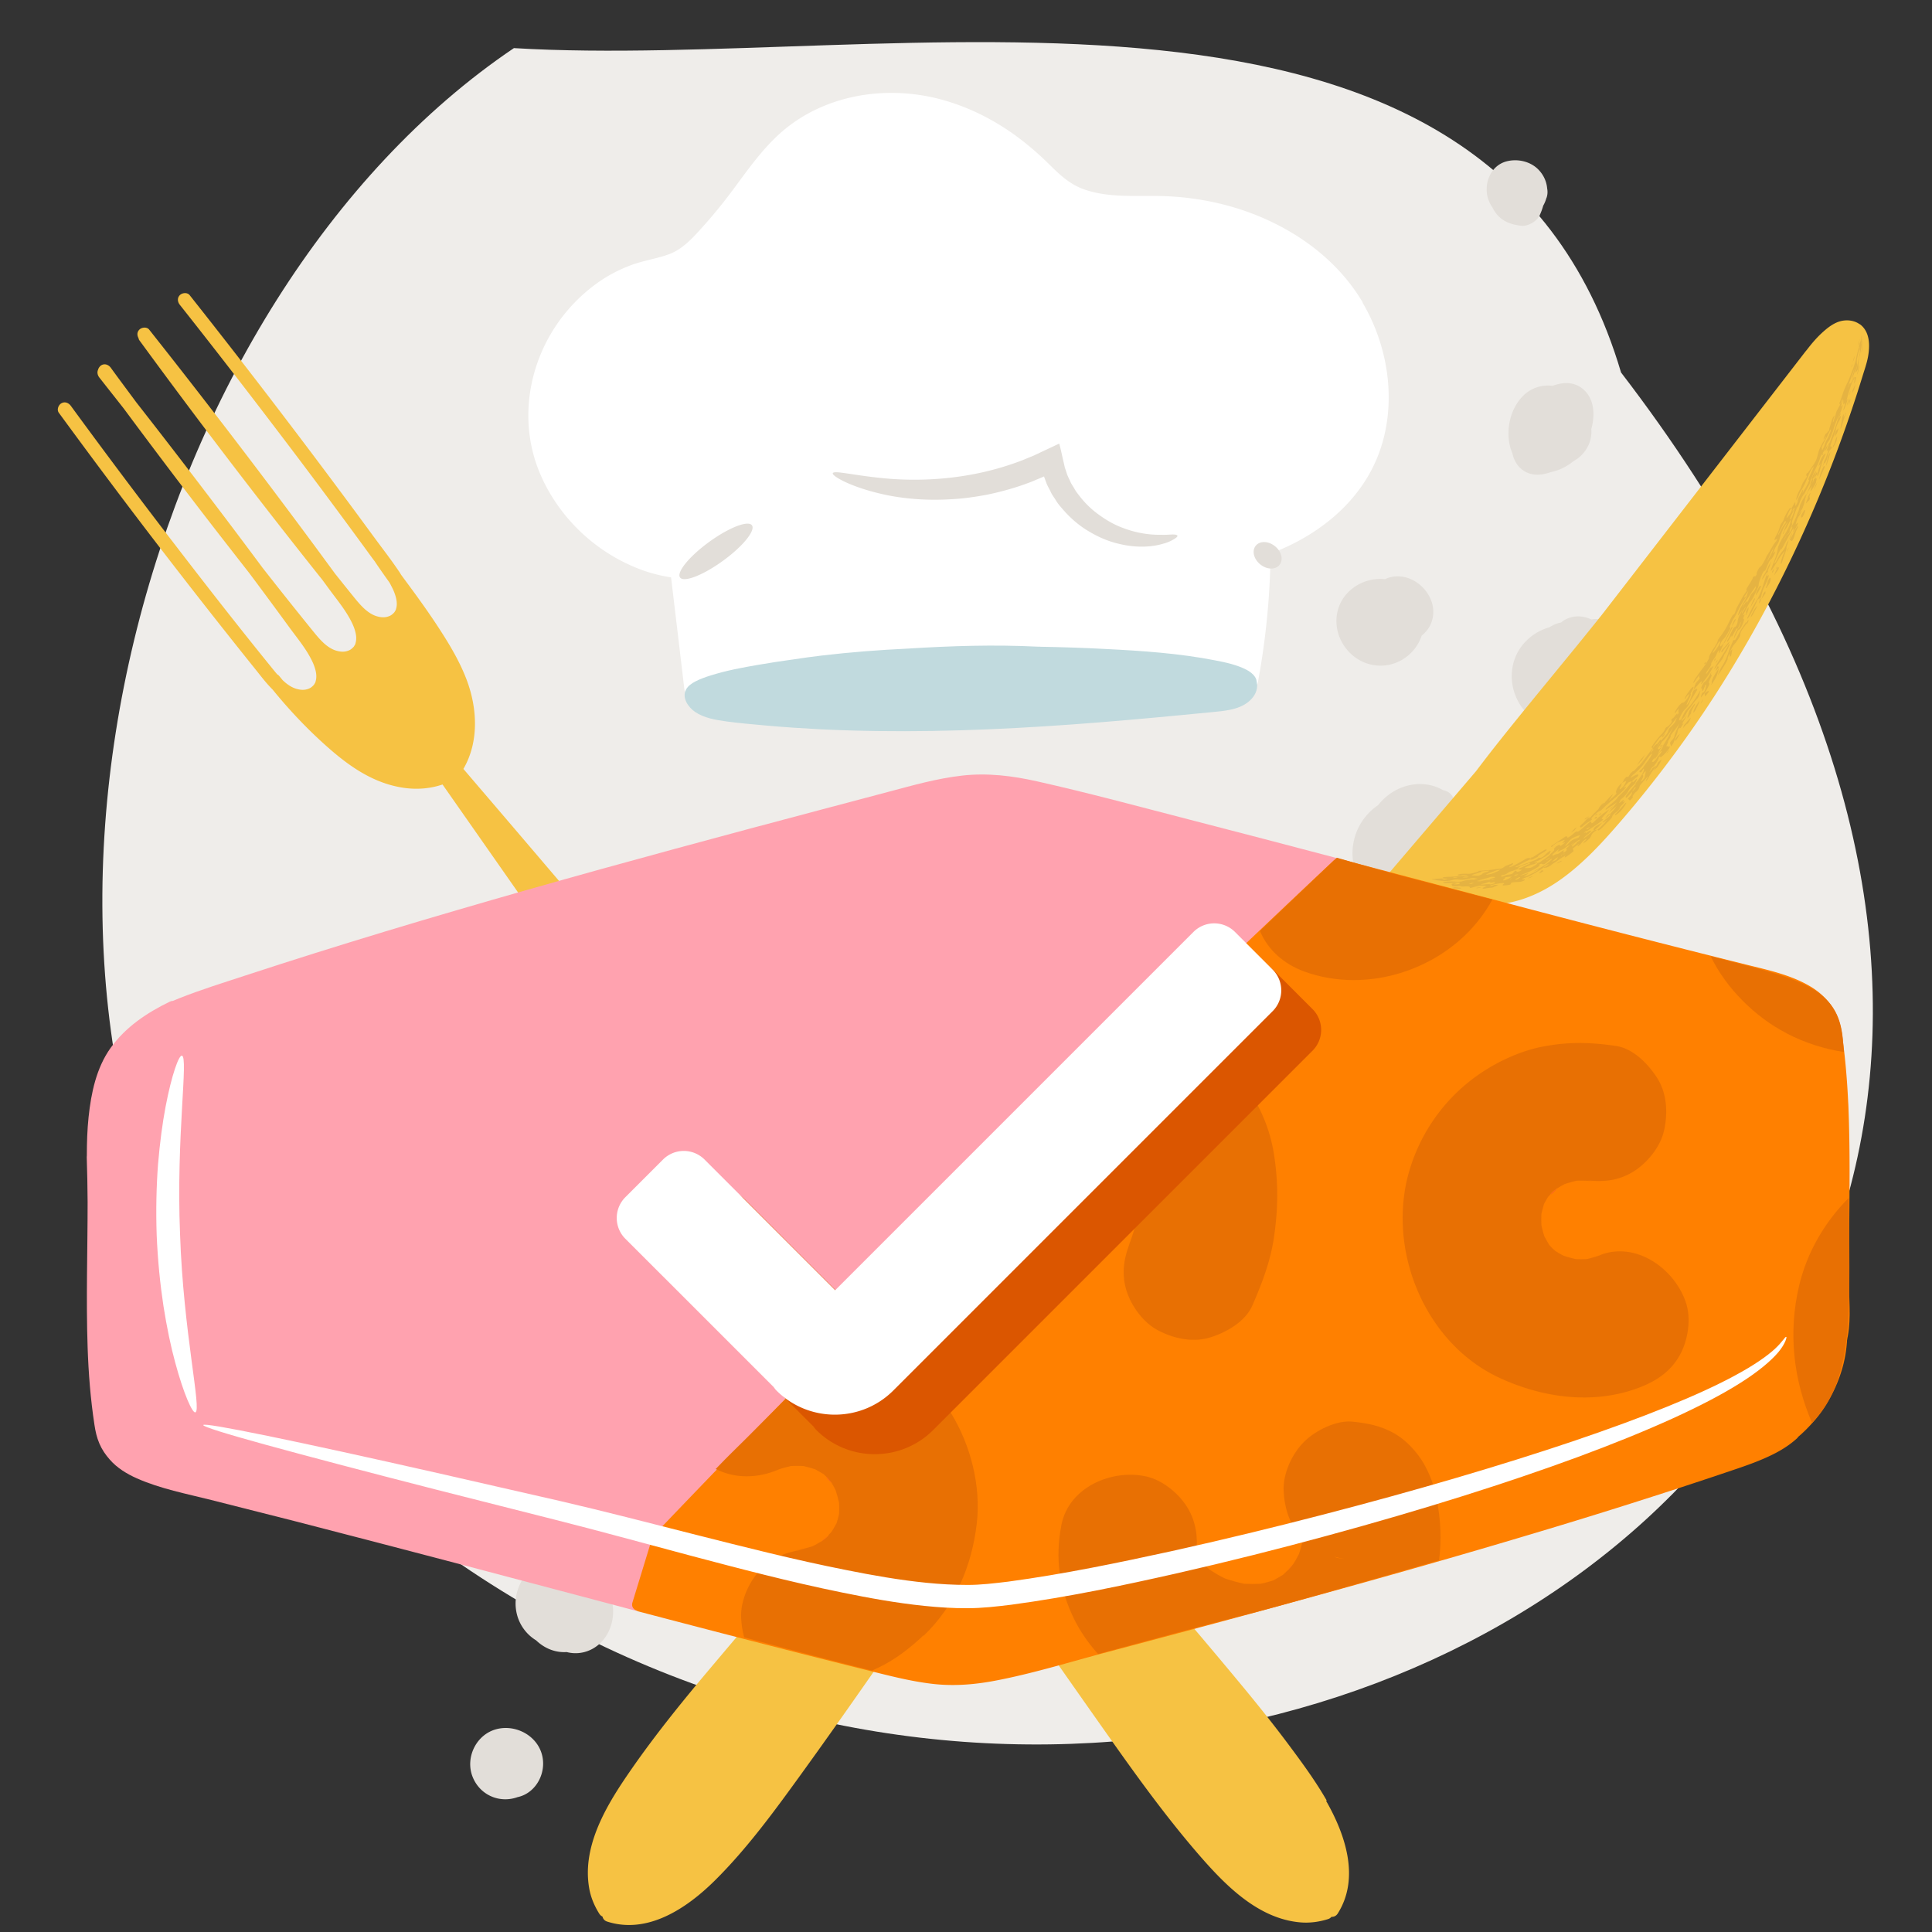 <svg xmlns="http://www.w3.org/2000/svg" viewBox="0 0 200 200"><rect x="0" y="0" width="200" height="200" fill="#333333" stroke="none"/><defs><style>.cls-1{fill:none}.cls-2{fill:#f6c243}.cls-3{fill:#f75e28}.cls-4{fill:#e87003}.cls-5{fill:#fff}.cls-8{fill:#e5b342}.cls-9{fill:#ff8000}.cls-12{fill:#e2ded9}</style></defs><path d="M22.95 139.14c77.82 94.3 232.39 13.51 144.86-100.58C154.04-8 92.29 7.34 53.2 4.98 15 30.76-3.37 97.96 22.95 139.14Z" style="fill:#efedea" id="BG_Strong"/><g id="Illustrations"><g id="Peas"><path class="cls-12" d="M145.95 67.7c.58-.54.99-1.2 1.22-1.9.48-.38.86-.88 1.05-1.49.86-2.64-2.04-5.44-4.65-4.44-.07.03-.12.06-.19.09-1.15-.13-2.37.19-3.34.93-2.03 1.54-2.22 4.33-.66 6.29 1.65 2.06 4.6 2.33 6.56.53ZM158.47 49.05c.65.18 1.37.07 2.04-.17.85-.17 1.69-.57 2.37-1.14.64-.34 1.18-.89 1.52-1.58.28-.57.38-1.17.33-1.75.03-.1.06-.21.08-.31.28-1.26.2-2.7-.76-3.66s-2.2-.92-3.33-.5c-1.05-.13-2.15.17-3 .99-1.51 1.45-1.99 4.07-1.16 5.99.21.99.83 1.84 1.91 2.14ZM151.91 84.53c-.01-.1-.03-.2-.06-.3-.11-.47-.42-.79-.81-.97-.05-.06-.11-.11-.16-.16-.14-.18-.29-.35-.44-.5a.161.161 0 0 0-.04-.07c-.17-.4-.58-.65-1.03-.74-.81-.47-1.71-.66-2.6-.62-.09 0-.18 0-.27.02-1.46.14-2.87.92-3.84 2.16a6.012 6.012 0 0 0-2.59 5.84c.3 2.04 1.85 4.11 4.08 4.16.99.02 1.83-.39 2.52-1.02.09 0 .18.01.28.01 3.79.09 6.43-3.69 5.18-7.26a6.74 6.74 0 0 0-.23-.54ZM168.1 69.1c0-.93-.29-1.81-.78-2.53.03-.17.04-.33.02-.51-.1-1.46-1.44-2.16-2.6-1.93-1.02-.49-2.24-.45-3.14.31-.33.06-.66.18-1.01.38-.06.03-.12.07-.18.11-.84.24-1.62.66-2.31 1.31-1.75 1.65-2.07 4.23-.96 6.33.66 1.26 1.64 2.01 2.74 2.36.74.43 1.64.61 2.65.41.98-.19 1.99-.7 2.78-1.42 1.61-1.1 2.79-2.83 2.78-4.83ZM159.4 22.26c.14-.31.26-.63.35-.96 0-.01.02-.02.02-.04.13-.23.23-.48.3-.72.01-.03.03-.06.04-.1.1-.3.11-.63.05-.94-.06-.73-.39-1.43-.93-1.97-.85-.85-2.19-1.13-3.33-.81-1.44.41-2.16 1.92-1.97 3.33.07.52.27 1.01.57 1.43.12.26.29.51.48.74.65.76 1.54 1.04 2.5 1.15.69.08 1.64-.47 1.92-1.1ZM60.59 161.71l-.17-.11c-.38-.21-.77-.35-1.16-.44-.59-.31-1.26-.47-1.96-.44-.99.04-1.74.62-2.06 1.47-1.39 1.14-2.21 3-1.73 4.92a4.41 4.41 0 0 0 1.99 2.7c.84.81 1.96 1.29 3.16 1.21 1.69.44 3.43-.37 4.27-1.98.72-1.37.7-2.98.06-4.34-.3-1.32-1.18-2.5-2.4-3ZM51.23 179.05c-1.98.62-3.06 2.92-2.32 4.85.74 1.92 2.79 2.81 4.66 2.14 1.95-.41 3.1-2.61 2.49-4.55-.62-1.97-2.88-3.05-4.83-2.44Z"/></g><path class="cls-2" d="M137.34 186.39c-1.14-1.99-2.51-3.86-3.88-5.7-1.44-1.93-2.94-3.82-4.47-5.68-6.37-7.72-12.98-15.24-19.46-22.87-6.61-7.78-13.21-15.58-19.81-23.37-6.57-7.77-13.14-15.54-19.72-23.3-6.6-7.78-13.21-15.56-19.84-23.31-.73-.85-1.46-1.71-2.19-2.56 1.63-2.8 1.46-6.3.31-9.3-.71-1.85-1.73-3.56-2.81-5.22-.81-1.25-1.67-2.47-2.55-3.68-.46-.63-.93-1.26-1.39-1.89-.09-.14-.17-.29-.27-.42-.76-1.13-1.6-2.21-2.41-3.31s-1.65-2.25-2.48-3.37a848.868 848.868 0 0 0-15.46-20.24c-.43-.54-.85-1.08-1.28-1.62-.24-.3-.76-.25-1.01 0-.3.3-.24.71 0 1.01 3.38 4.27 6.71 8.57 10.01 12.91 3.3 4.33 6.53 8.67 9.73 13.06.15.21.31.42.47.63 0 .01.01.02.02.04.47.7.96 1.39 1.45 2.08.06.1.12.2.17.31.23.43.41.83.53 1.32.09.38.11.76 0 1.12 0 .03-.01.04-.02.06v.02c-.02.05-.04.09-.07.13-.06.11-.08.14-.14.2-.13.14-.3.27-.43.32-.43.19-.84.17-1.28.05-1-.27-1.77-1.19-2.42-1.99-.64-.79-1.28-1.59-1.92-2.39-.02-.03-.04-.05-.06-.08-.81-1.1-1.65-2.25-2.48-3.37a848.868 848.868 0 0 0-15.46-20.24c-.43-.54-.85-1.08-1.28-1.62-.24-.3-.76-.25-1.01 0-.26.26-.25.59-.09.88.01.08.04.16.09.23a743.996 743.996 0 0 0 18.95 24.81c.26.35.52.71.78 1.06.73.99 1.53 1.96 2.11 3.05.23.43.41.83.53 1.32.09.38.11.76 0 1.12 0 .03-.01.04-.02.06v.02c-.02.05-.04.09-.07.13-.06.11-.08.14-.14.2-.13.14-.3.27-.43.32-.43.19-.84.17-1.28.05-1-.27-1.77-1.19-2.42-1.99-1.77-2.18-3.52-4.38-5.25-6.59-1.39-1.87-2.79-3.74-4.2-5.6-2.93-3.87-5.89-7.72-8.88-11.54l-1.46-1.97c-.4-.54-.79-1.07-1.18-1.61-.23-.31-.62-.47-.98-.26-.16.1-.29.28-.34.47-.12.27-.05.57.14.81.84 1.07 1.68 2.13 2.52 3.2 2.49 3.36 5.01 6.7 7.55 10.02 1.8 2.35 3.62 4.68 5.44 7.01 1.42 1.9 2.83 3.81 4.23 5.73.73.99 1.53 1.96 2.11 3.05.23.43.41.83.53 1.32.09.38.11.76 0 1.12 0 .03-.01.04-.02.06v.02c-.02.05-.04.09-.07.13-.06.11-.08.14-.14.2-.13.14-.3.27-.43.32-.43.19-.84.17-1.28.05-.56-.15-1.04-.5-1.47-.91-.12-.15-.25-.3-.37-.45a.623.623 0 0 0-.18-.14c-.14-.16-.28-.33-.41-.49-3.4-4.18-6.72-8.43-10-12.7A736.326 736.326 0 0 1 7.33 42.01c-.23-.31-.62-.47-.98-.26-.31.18-.49.67-.26.98 3.33 4.55 6.7 9.06 10.13 13.53 3.43 4.47 6.89 8.88 10.41 13.26.5.63 1 1.28 1.58 1.85 1.82 2.24 3.83 4.35 6.01 6.24 2.32 2.01 4.78 3.59 7.76 3.97 1.29.16 2.6.05 3.83-.37l17.32 24.75 17.53 25.05 17.46 24.95c5.79 8.28 11.55 16.59 17.39 24.84 2.75 3.88 5.57 7.72 8.69 11.31 2.69 3.09 6.05 6.5 10.37 6.89.98.09 1.98-.04 2.92-.34a.71.71 0 0 0 .34-.23c.24.01.48-.08.65-.34 2.33-3.68.78-8.2-1.2-11.66Z"/><path class="cls-2" d="M192.52 33.57c-.59-.43-1.39-.5-2.07-.3-.74.22-1.37.75-1.93 1.27-.54.51-1.02 1.08-1.47 1.67l-.01.01-.09.11s-.01.02-.02.02l-21.08 27.26a408.31 408.31 0 0 1-3.79 4.68c-2.28 2.79-4.58 5.57-6.82 8.39-.83 1.04-1.64 2.09-2.44 3.15l-19.79 23.18-19.89 23.3-19.82 23.21c-6.57 7.69-13.18 15.35-19.7 23.09-3.09 3.66-6.11 7.39-8.8 11.36-2.24 3.3-4.53 7.34-3.81 11.48.16.95.54 1.85 1.05 2.66.09.14.21.24.33.29.05.23.2.43.48.52 4.2 1.35 8.24-1.38 11.11-4.21 3.34-3.3 6.18-7.19 8.93-10.99 5.86-8.1 11.48-16.37 17.24-24.55 5.86-8.34 11.74-16.66 17.63-24.99 5.86-8.29 11.73-16.59 17.58-24.88 4.1-5.81 8.19-11.63 12.27-17.45 1.85.94 3.79 1.66 5.89 1.79 2.94.18 5.75-.94 8.11-2.63 2.36-1.69 4.39-3.92 6.31-6.16 1.92-2.23 3.89-4.72 5.69-7.18 3.59-4.9 6.79-10.08 9.62-15.46a136.591 136.591 0 0 0 8.91-21.15c.23-.7.45-1.41.67-2.12.2-.65.43-1.3.56-1.97.22-1.18.22-2.63-.84-3.41Z"/><g id="Layer_17"><path class="cls-8" d="M158.57 88.8s.02-.04.03-.05l-.12.03-.05.05h.12l.03-.02Z"/><path class="cls-8" d="M148.57 90.98c.21 0 .41-.05.87-.04 0 .01-.15.03-.14.04.04.03.12.06.19.09.12-.02.3-.04.34-.06.03-.02-.12-.04-.39-.07-.24-.1-.01-.15.45-.17.59-.02 1.19-.06 1.78-.12.28-.04.33-.06.19-.07-.09-.01-.26 0-.39 0-.11 0-.25.06-.31.06-.12 0-.3-.03-.28-.05.12-.11.48-.15.88-.14.13 0 .3.02.4 0 .31-.05.62-.14.85-.22.11-.04-.07-.08.33-.1.53-.02 1.14-.09 1.71-.18.2-.03.41-.01.59-.16.07-.06.19-.13.33-.19.21-.08.45-.18.67-.26-.02.06-.01.11-.07.17-.05.05-.21.13-.29.19-.04.03-.03.05-.04.08.08-.03.19-.05.25-.08.43-.2.85-.43 1.24-.66.33-.21.37-.22.72-.24-.07.07-.15.13-.23.19.07-.02.14-.04.35-.2 0 .02 0 0 .03-.01.22-.14.43-.26.61-.39.19-.12.38-.22.57-.35.09-.06.24-.11.28-.1.05.01.16.01-.15.22l-.25.15c-.08.05-.16.09-.23.14-.14.09-.24.18-.23.24 0 0-.03.02-.07.04-.04.02-.1.05-.17.08-.13.07-.29.14-.4.2-.05-.11-.48.1-.73.23-.17.09-.34.17-.5.26-.16.09-.32.18-.49.26.05 0 .1.01.16 0 .41-.14.84-.36 1.22-.44.16-.1.35-.15.53-.22.18-.07.36-.14.5-.28.05-.01.12-.04.14-.03.1.04.28-.05.49-.23.08-.07.12-.14.21-.21.11-.09.25-.19.38-.28.02.02.11.03.06.07-.2.17.09.11-.37.4-.07.05-.16.11-.25.16s-.19.11-.28.17c-.19.11-.36.22-.48.26-.12.05-.25.1-.38.15.06 0 .11.02.19.01s.18-.03.19.03c-.11.04-.23.09-.34.13-.07.03-.14.04-.2.06-.28.06-.56.19-.78.33-.04.03.15.02.25.02s.21 0 .34-.03c.07-.01.22-.05.67-.37-.05.05 0 0 .1-.07.31-.2.56-.38.78-.52.21-.15.37-.27.47-.39.16-.19.58-.51.43-.56-.04-.01.05-.14.18-.26.06-.05.25-.16.37-.22.04-.02.01.04.04.04.08 0-.07.22.28-.04.46-.35.22-.25-.01-.15-.01 0-.02 0 0-.02.09-.11.3-.35.25-.33-.2.06-.48.16-.76.28-.07.03-.28.18-.38.26-.11.1-.17.21-.27.19-.03 0 .04-.11.07-.13.47-.32.96-.63 1.41-.94.09-.06.18 0 .19.05 0 .13.2.02.57-.29.34-.3.45-.33.48-.26 0 .02.19-.09.3-.17.18-.14.36-.3.54-.46.57-.49.57-.49.61-.3.01.06.04.13.37-.19.53-.54.88-.79 1.48-1.2-.09.12-.17.23-.28.36-.59.65-.59.64-.36.65.02 0-.01.06-.02.09l-.16.13c-.45.33-.93.64-1.62 1.12.05-.04.1-.09.15-.13-.06.03-.12.04-.19.09-.08.06-.18.16-.09.12-.09.07-.02.03.06-.03.23-.13-.12.2.23-.03.14-.1.28-.16.34-.16.08 0 .14.03-.22.33-.15.12-.3.24-.44.37-.05.04-.08.09-.12.14.07-.04.13-.09.19-.13.32-.19.65-.55.95-.75l.33-.07c-.19.17-.44.28-.57.52-.09.17-.03.26-.49.63-.13.11-.27.2-.41.3.05-.07.08-.14.15-.23.03-.04.17-.15.18-.17.03-.05.04-.11-.01-.08-.06.03-.23.15-.3.22-.12.12-.18.22-.29.33-.05.06-.15.13-.23.2-.02 0-.04-.01-.06-.02-.03-.02.46-.46-.11-.04-.25.19-.48.37-.37.39.03 0 .05.04.05.07 0 .04.03.1-.01.14-.24.21-.52.4-.79.59-.03.02-.11.04-.1.02 0-.05.05-.12.07-.19-.36.24-.49.29-.75.49-.24.19-.48.3-.74.51-.26.22-.68.34-.77.23.07-.04.16-.05.2-.08.13-.09.25-.17.37-.26-.09.03-.17.03-.28.08-.08.04-.21.15-.29.26-.11.12-.3.23-.48.34-.11.06-.21.12-.3.19-.1.06-.2.11-.31.17-.21.11-.43.23-.7.33-.55.2-.55.22-.25.23.02 0 .1-.02.1-.01 0 .03 0 .07-.07.11-.07.04-.3.12-.37.13-.22.03-.4.02-.6.04-.09 0-.22.03-.33.04-.03.04-.06.07-.08.11-.02.04-.03.06-.04.1-.11.02-.23.05-.32.06-.39.05-.66.06-.36-.14.23-.16-.74-.03-1.33.14-.07.02-.07.07-.1.1.1-.02.24-.04.28-.06.21-.1.3-.06.42-.07.27-.03.1.04-.02.09-.15.07-.31.14-.47.2-.23-.02-.62.09-.91.11-.07 0-.1-.05-.04-.09.08-.06.41-.16.37-.17-.16-.04-.41-.05-.67-.06-.06 0-.35.08-.54.12-.19.04-.54.2-.53.04 0-.09-.27-.09-.61-.07-.38.03-.23-.06-.39-.06-.11 0-.36.05-.49.04-.29 0-.39-.06-.35-.13 0-.04-.06-.07-.02-.11.04-.03.19-.06.32-.08.04 0 .15 0 .22.01-.09.03-.18.05-.26.08-.02 0 0 .02 0 .03.4 0 .62-.05.55-.14-.05-.07-.22-.05-.48-.04-.33.03-.66.04-.99.04-.1 0-.25-.03-.26-.05-.02-.02.07-.05.16-.06.33-.05.69-.06 1.03-.04.33.03.56.05.93-.07.16-.04.61-.16 1.01-.13.07 0 .32-.07.48-.1-.18-.02-.35-.05-.54-.06-.04 0-.2.02-.27.04-.44.11-.87.18-1.26.1-.05-.01-.39 0-.45.03-.32.11-.65.13-.99.13-.34-.02-.68-.06-1.01-.12-.3-.05-.41-.09.1-.08Zm4.01.43s-.12-.01-.19-.02l-.37.12h.23c.13-.03.24-.06.33-.1Zm11.62-5.55s.11-.03.17-.04l.25-.25-.34.18s-.09.12-.07.12Zm-9.93 5.2c-.11-.06.19-.12.42-.19.07-.02.11-.08.05-.09-.1-.01-.32-.01-.4 0-.25.08-.49.14-.74.21-.24.07-.48.14-.73.19h.17c.18 0 .53-.04 1.22-.13Zm-.22.06.24-.03v-.02c-.14.02-.32.04-.56.07-.23.03-.52.06-.87.08h.1c.24.07.8-.12 1.09-.1Zm.72.31c-.1-.03.14-.16-.29-.08-.33.06-.44.08-.17-.04.02 0-.04-.02-.1-.04-.19.07-.35.14-.53.18-.44.09-.53.13-.13.11.3-.02.67-.07.74 0l.48-.13Zm.08-.43s-.09 0-.36.04l-.19.07c.07 0 .15 0 .21-.02.12-.03.22-.07.33-.1Zm1.66-.26-.32.03c-.23.02-.44.04-.41.15.01.04-.15.12-.19.18-.03.04.05.06.22.01.16-.05.41-.16.7-.37Zm-.07.16-.17.15s.09-.03.11-.04c.1-.05.07-.08.06-.11Zm.22-.18h-.01l-.02.02s.01 0 .03-.02Zm.72.09s-.07 0-.1-.01c-.06.03-.13.06-.18.08l-.29.17.16.02c.06-.03.14-.06.18-.08.09-.06.18-.12.23-.17Zm-.4-.2s.15-.06.22-.09c-.09 0-.16 0-.28.02-.03 0-.09.03-.2.12.08-.01.17-.02.26-.04Zm4.64-1.97s.03-.11.13-.27c-.14.13-.06.1-.13.2-.03.04-.02.06 0 .07Zm.2-.07v.03c.02-.02.02-.03 0-.03Zm.15-.21h-.08c0 .03-.02.08-.04.12.07-.06.13-.12.12-.12Zm.6-.85c.06-.03.13-.06.18-.1.09-.07.18-.16.27-.23-.06.04-.16.09-.34.23l-.1.11Zm.99-.6s-.12.04-.2.09c-.28.2-.52.41-.62.56-.04.06.03.06.05.08.12-.1.27-.22.37-.31.07-.07.07-.11.1-.16.07-.04.13-.08.2-.12.04-.05.12-.15.1-.15Zm-1.56.68c.27-.11.34-.28.51-.43.29-.25.47-.3.62-.35l.27-.1c.1-.14.2-.26.18-.25-.14.03-.28.07-.47.15-.41.17-.46.21-.79.59-.12.14-.34.4-.32.38Zm-1.25 1c.44-.29.32-.02.8-.37.33-.24.41-.24.3-.08-.04.05.02.05.04.12.24-.17.38-.3.28-.33-.09-.03-.07-.1.36-.44-.11.02-.19.04-.52.29-.16.12-.42.23-.62.33-.21.1-.18.04-.06-.1.16-.18-.08-.02-.18.07-.19.16-.29.23-.4.35-.09.09-.01.11-.01.16Zm-.1.63c.13-.05.26-.11.43-.18.08-.11.16-.22.23-.32-.07.04-.18.09-.22.12-.16.13-.3.25-.44.38Zm-.6-.15c.14-.07.25-.15.35-.22.03-.02.04-.06.07-.09-.11.06-.22.13-.33.19-.03.02-.05.06-.09.11Zm-2.39 1.43c-.12.05-.23.11-.34.16.12-.03.23-.06.35-.1.64-.21.65-.22.28.05-.05.04-.11.07-.18.12.03 0 .05.02.1 0 .24-.05 1.32-.6 1.41-.71.01-.01-.07 0-.13.03-.11.05-.24.11-.37.15.09-.05.17-.11.26-.16.33-.17.63-.33.89-.51.13-.09.26-.18.37-.27.11-.09.22-.19.32-.28.06-.05.01-.07.02-.1-.08.06-.19.12-.25.17-.55.47-.56.46-.79.38-.01 0 0-.02-.02-.02l-.16.04s-.1.09-.08.09c.1.03 0 .12-.16.23-.08.05-.18.11-.28.17l-.29.15c-.13.07-.28.14-.44.21-.16.06-.33.13-.49.19Zm-2.18.1s-.09.04-.08.04c0 .04.03.08.05.13.12-.05.24-.09.37-.14.08-.03.21-.07.26-.08.53-.05.54-.17.64-.27.06-.06.08-.11.12-.16.05.02.11.04.15.06.03.02 0 .07.06.07.05 0 .23-.04.33-.09.08-.04.19-.12.17-.12-.08-.02-.29 0-.32-.04-.03-.04-.07-.05.15-.16l.18-.06c.15-.06.29-.13-.1.03.14-.07.36-.15.69-.32l.1-.02c.06-.04.19-.11.18-.12a.343.343 0 0 0-.19.02c-.22.08-.47.17-.7.25a1.3 1.3 0 0 0-.33.19c-.06.04-.09.11-.04.1.04 0 .1-.02.16-.04-.14.06-.31.12-.55.21-.09.03-.18.07-.27.09-.51.14-.39.32-1.04.44Zm-.61-.49c-.31.12-.6.23-.89.35-.08.03-.11.06-.17.1.13-.01.25-.03.24-.03.45-.1.32-.04 1.06-.37.1-.05.14-.09.2-.14-.15.03-.35.06-.44.09Zm-2.54.51s.04.01.06.01c.2 0 .39.03.63.02.06 0 .36-.11.39-.15.07-.1.23-.17.62-.27.07-.02.12-.11.09-.11-.24.03-.5.06-.75.08-.05.15-.78.25-.94.38-.01.01-.06.02-.09.03Zm-.97.22c.23 0 .37 0 .5-.01.07 0 .2-.07.18-.07-.09-.01-.22-.02-.35-.01-.05 0-.15.04-.33.1Zm-.91 0s.02.04.03.04c.12 0 .24-.01.37-.02 0 0 0-.04-.01-.04h-.39Z"/><path class="cls-8" d="m164.1 86.2.05-.05-.12.08.06-.03ZM157.45 89.84l-.13.05.05-.02.08-.04ZM159.09 89.49l.1-.07c.06-.05.13-.1.2-.16-.08.04-.17.07-.26.1 0 .03 0 .06-.05.13ZM169.36 80.5l-.41.37c-.11.04-.22.05-.35.11-.03.02-.18.16-.26.26-.16.18-.44.45-.11.24.19-.13.08.06-.18.33-.09.09-.18.19-.27.27-.33.3-.66.57-.99.85-.33.28-.68.57-1.05.96-.18.07-.35.15-.72.52-.18.18-.34.33-.27.35.11.04 0 .15-.32.34-.14.08-.33.22-.48.35-.47.4-.29.12-.37.13-.13 0 .1-.19.32-.39.12-.11.2-.23.32-.34.22-.21.47-.43.21-.09.07-.04.19-.12.2-.13.21-.28.52-.56.81-.84.07-.07.06-.13.13-.23.17-.22.35-.44.49-.45l-.24.27c.06-.04.11-.09.28-.28-.03.06.04-.02.1-.11.23-.25.41-.45.59-.63.06-.06.12-.11.18-.16-.02.04-.03.07-.05.11-.09.14-.18.28-.27.43-.21.31.04.04.17-.09.55-.48.55-.48.48-.6-.07-.12.14-.56.41-.82.37-.34.34-.38.4-.53.01-.02.19-.22.24-.26.06-.05.09-.03.11-.02.09.07.18-.12.3-.32.03-.05.28-.28.29-.27.09.08.55-.59.67-.59 0 0 .03-.04.07-.08l.11-.14c.07-.08 1.05-1.38 1.12-1.47.08-.11.17-.23.34-.46 0 .01-.02.04-.04.09.1-.12.18-.16.27-.2 0 0 .05-.07.11-.15s.12-.18.17-.25c.03.02.04.11.11.04.19-.19.4-.44.59-.66.04-.09.09-.17.1-.2.07-.24.09-.31.17-.39l.37-.37c.17-.18.24-.34.3-.5.04-.1.15-.33-.06-.04-.33.44-.65.73-.99 1.25-.23.35-.41.5-.52.57-.27.18-.51.69-.76.93l-.1.24-.13-.09c.32-.52.73-1.04 1.11-1.42.07-.07.21-.26.27-.38.07-.13.08-.23.21-.29.07-.03.18-.11.29-.23.14-.15.27-.34.23-.42 0-.02-.04-.01-.04-.04v-.1c.05-.04.13-.13.14-.12.08.03.53-.74.47-.39 0 .02.07-.04.1-.07.02-.05.05-.13.05-.15 0-.07-.06-.08-.03-.2.09-.3-.03-.16-.27.19-.03.05-.1.07-.12.06-.01 0 .03-.1.06-.16.27-.47.49-.75.71-.88.06-.04.09 0 .15-.04.04-.02.1-.06.17-.14a2 2 0 0 0 .28-.37c.08-.14.14-.31.14-.37 0-.04-.15.15-.21.19-.08.06-.25.45-.27.32-.01-.07.2-.44.38-.68.1-.13.2-.29.29-.39.26-.29.35-.21.12.2-.45.79.17-.09-.38.95-.05.1-.35.62 0 0-.3.67-.21.6-.1.46.07-.08.19-.29.24-.39.09-.21.15-.39.21-.57.04-.1.05-.18.07-.27.1-.17.13-.23.16-.27.02.01.05.07.07.04.29-.4.13 0 .23-.06.12-.07-.19.35-.29.54-.13.24-.37.57-.43.71-.14.37-.28.56-.49.77-.21.2-.39.47-.54.81-.02.05-.06.12-.1.19h.04c-.01.02-.02.04-.03.07-.07.18-.02.13.07.08.07-.04.1-.04.11-.01.05-.11.1-.23.14-.32.24-.56.38-.72.69-1.05.3-.32.63-.78.94-1.32.4-.68.18-.17.17-.08-.03.22-.18.5-.38.7-.25.25-.52.72-.72.94-.27.28-.37.75-.64.96 0 0-.11.18-.11.2 0 .05.01.1.05.05.16-.18.34-.4.51-.6l-.51.87c-.02.03-.04.09-.04.09.05-.02.11-.06.16-.09-.1.16-.2.31-.3.46-.02.03-.07.05-.09.04-.02 0-.02-.04-.03-.06-.07.11-.2.3-.19.32.03.23-.32.86-.41 1.22-.01.05-.16.26-.25.39-.01.02-.06.04-.02.01-.05-.15-.08-.25-.11-.37 0 0 .12-.17.17-.23.21-.23.27-.32.29-.49.04-.21.29-.78.53-1.3-.06.09-.13.19-.22.32-.05.07-.11.16-.16.23-.13.16-.25.31-.38.48-.05.06-.11.15-.15.22-.02.03-.05.09-.04.09.2-.09-.3.51-.25.59.02.04-.16.36-.16.44 0 .07.21-.09.18-.03-.21.38.13-.03.14.03 0 .06.04.11-.03.22-.09.14-.29.39-.4.51-.27.27-.53.52-.55.36 0-.03-.08.03-.12.04-.02.07-.02.12-.06.21-.07.15-.16.33-.46.72-.05.04-.12.07-.16.12-.15.18-.28.37-.15.25-.2.29-.11.24-.09.21.08-.11.15-.22.23-.33.43-.37.47-.3.26-.03-.4.5-.52.76-.71 1.1-.03.06-.12.16-.19.24 0-.03-.04-.04 0-.1.05-.1.13-.24.19-.36.01-.03-.03-.02-.04-.01-.21.26-.43.51-.65.76-.23.27-.14.24-.19.35-.05.13-.14.35-.45.56-.01 0-.21.26-.24.33-.04.08.03.07.02.13 0 .02-.09.13-.15.19s-.17.17-.17.16c-.08-.06-.14-.14-.2-.21.12-.12.28-.27.34-.37.07-.1.06-.15.08-.22.01-.04.02-.07.01-.1.03-.04.07-.07.11-.11.16-.17.32-.35.25-.37-.01 0-.07.03-.1.05-.09.14-.18.27-.26.42-.61.69-.63.71-.67.54 0-.03.07-.17.15-.27.23-.29.48-.57.73-.86.06-.08.13-.15.2-.23l-.06-.05c.31-.34.49-.64.65-.89.16-.26.27-.52.23-.59-.07-.11-.22.32-.3.34-.1.03-.13-.04-.18-.07 0 0 .1-.14.11-.15.26-.16.38-.47.57-.7.33-.4.58-.81.64-.99.01-.04-.07-.01-.12.04-.11.12-.24.28-.34.43-.2.28-.39.59-.6.82-.24.28-.49.51-.74.74-.09.08-.16.12-.24.21-.05.05-.12.14-.18.21.03 0 .03.03.08 0 .38-.26.69-.38.73-.27 0 .02-.02.07-.04.11l-.15.14v.02Zm1-.67s-.09.07-.12.1c-.04.05-.09.13-.14.19-.04.06-.08.11-.07.11.13.03.09.23-.17.64-.01.02.01.01.02.02.04-.02.08-.03.12-.07.08-.1.23-.27.24-.3.06-.25.1-.47.13-.7Zm1.68-3.04c-.04.08-.07.15-.11.23-.01.02-.06.07-.08.11-.33.47-.24.35-.16.44.07.09.46-.53.48-.42-.39.52-.46.63-.5.92l-.11.15c-.21.31-.42.61-.2.16-.07.08-.17.17-.22.23-.27.4-.03.2 0 .27 0 .02.16-.13.25-.23.07-.07.15-.19.28-.53 0 .06-.01.12-.02.19.09-.11.17-.23.26-.34.03-.04.06-.09.07-.11.02-.05.04-.1.03-.12-.02-.04-.16.09-.3.27l.04-.11c.27-.36.43-.62.43-.76.47-.71.74-1.28 1.04-1.89-.03.04-.05.09-.08.14-.35.55-.75 1.11-1.09 1.39Zm-.21.12-.42.6c.15-.14.31-.41.46-.58.02-.02.04-.04.06-.05-.02.01-.05.04-.07.05-.02 0-.02 0-.02-.02Zm-.96 1.04c.05-.06.12-.11.16-.17l.14-.2-.07-.06c-.05.09-.11.19-.17.29-.04.06-.04.09-.06.14Zm-2.97 3.1c-.07.2-.06.26-.12.36-.16.27-.18.42.1.16.3-.27.39-.53.47-.7.04-.09-.21.07-.44.17Z"/><path class="cls-8" d="M172.11 76.18c-.02.05-.04.11-.02.17l.16-.19c.05-.07.09-.16.14-.25l-.28.27ZM166.36 84.84c-.09.13-.16.25-.28.39-.22.22-.46.45-.71.67.06.02.06.12.19.03.35-.24.65-.64 1-.96.12-.11.31-.35.32-.38.02-.16.1-.29.48-.56.03-.02.11-.11.19-.19l.13-.15c-.11-.04.2-.33.41-.56.06-.07.09-.15.11-.2.05-.12-.39.32-.15-.03.18-.26-.11-.03-.27.11-.4.33.03-.17-.04-.18-.06-.01.15-.15.25-.24.24-.22.47-.48.56-.68.15-.33.44-.54.69-.79.08-.15.18-.33.22-.45.02-.06-.07-.06-.07-.04-.48.56-.34.23-.44.24-.3.45-.67.87-1.1 1.29-.12.11-.33.3-.34.32-.17.31-.4.46-.64.67-.2.16-.57.48-.61.55-.2.32.24-.08.4-.17.1-.05.2-.11.31-.18.14-.09.28-.2.42-.3l-.44.56c-.08.09-.18.19-.24.28-.07.09-.11.17-.17.25l.28-.25c.19-.15.37-.3.55-.46-.11.15-.21.3-.34.45-.1.12-.24.26-.36.39.03.14.04.15-.42.51-.12.1-.26.23-.38.34.04 0 .05.05.14 0 .08-.05.24-.19.36-.29ZM168.25 83.15c-.39.44-.69.77-1 1.1-.05.05-.09.16-.05.15.15-.08.32-.17.61-.48.23-.26.56-.74.54-.82 0-.02-.12.07-.1.06Z"/><path class="cls-8" d="M165.33 85.45c-.07.04-.26.19-.28.22-.06.09-.1.16-.09.2 0 .05.05.07.08.11.16-.14.31-.28.45-.41.14-.14.26-.28.37-.42-.18.1-.35.2-.54.31ZM150.29 91.94c.31.02.56.05.83.05.01 0 .2-.07.19-.07l-.69-.07s-.15.04-.33.08ZM173.4 76.58c-.02.09.05.07.08.1.05-.09.11-.17.16-.26.1-.15.19-.3.29-.45l-.25.18c-.09.15-.27.39-.27.43ZM163.24 85.66s-.18.07-.19.08l-.43.46c.09-.06.19-.13.35-.23.09-.11.19-.22.27-.32ZM159.54 90.14c-.08.1-.16.19-.24.28.03-.01.12-.04.18-.07.11-.06.31-.18.31-.19-.02-.04-.1-.05-.16-.07 0 0-.08.04-.09.04ZM166.11 84.75c.16-.12.26-.18.36-.27.05-.05.17-.19.17-.2 0-.07-.05-.08-.28.17-.07.07-.12.15-.25.31ZM171.2 79.78c.15-.15.34-.32.4-.4.18-.28.32-.54.43-.77.02-.03-.23.18-.36.28-.15.29-.3.59-.47.89ZM161.13 89.41c.17-.08.33-.15.49-.23.02-.03.07-.1.04-.08-.1.04-.22.09-.34.15-.04.02-.11.09-.19.16ZM164.48 84.49l-.41.26s-.05.09-.03.08c.07-.02.16-.08.24-.12l.2-.22ZM170.31 78.12c-.15.16-.3.32-.44.49-.15.19-.28.4-.42.6.15-.15.3-.3.52-.54.1-.17.22-.36.34-.55ZM165.01 84.75l.22-.02c.04-.05.11-.15.1-.16-.02-.03-.09-.01-.13-.01l-.18.19ZM165.38 84.22s-.06.02-.1.03c-.07.07-.14.15-.17.18l.16-.05c.04-.05.09-.13.1-.16ZM152.8 91.93c.07 0 .13.03.16.02.13-.02.25-.05.37-.08-.04 0-.08-.02-.12-.02-.13.02-.26.05-.41.07ZM158.15 90.93c.08-.02.15-.04.27-.07.09-.05.19-.11.29-.17-.08.02-.16.04-.23.07-.11.06-.22.11-.33.17ZM165.65 84.21s-.12.13-.12.14c.01.02.05.02.09.02.07-.08.15-.17.14-.17-.02-.01-.07 0-.11 0ZM167.01 83.43l-.24.18-.16.21c.05-.04.11-.07.16-.12.08-.09.16-.18.24-.26ZM171.84 77.28h.09c.05-.09.11-.19.11-.19-.02 0-.07.02-.11.03-.03.05-.1.15-.09.16ZM175.32 71.42l.08-.3c.07-.26.18-.49.41-.7.1-.09.19-.24.14-.27-.05-.03-.09-.07.02-.33-.14.18-.28.36-.42.55-.04.06-.11.18-.14.22-.06.07-.15.14-.14.11.04-.1.11-.28.16-.36.28-.41.59-.85.85-1.18.25-.31.43-.63.63-.99-.05-.24.34-.82.57-1.18.19-.29.29-.44.34-.65.04-.15.1-.22.2-.35.39-.49.77-1.14 1.01-1.68.08-.19.33-.63.35-.64.12-.06.21-.12.29-.45.06-.24.24-.52.39-.8.18-.33.41-.78.54-.95.42-.53.05-.26.25-.61.21-.38.52-.72.64-1.16l.2-.05s0 .02.03 0c.03-.03.07-.08.11-.13 0-.04.02-.11.02-.12-.05-.13.27-.64.3-.66.26-.19.49-.62.74-1.19.31-.4.67-1.23.97-1.51.01-.01.08-.16.11-.23.01-.03 0-.03-.03-.03-.06.03-.13.09-.19.11-.1.04-.07-.12.15-.51.07-.12.16-.28.19-.37.08-.22.13-.41.2-.6.09-.28.26-.31.39-.72.09-.29.36-.76.6-1.08l.14-.03-.23.4c-.09.22-.23.5-.25.61-.03.13.35-.33.46-.54.04-.09.09-.24.12-.38-.04.02-.07.03-.11.05.07-.14.15-.27.22-.41.17-.34.22-.33.23-.26.01.06-.03.23-.02.3 0 .03.08-.03.12-.11.03-.04.07-.13.1-.2.03-.08.06-.14.06-.15-.11-.09.2-.59.36-.93.16-.33.19-.28.16-.13-.02.09-.12.35.06.02.11-.19.22-.35.32-.55.15-.29.34-.67.21-.63-.07.02-.02-.13.12-.41.09-.18.18-.37.26-.55.07-.15.11-.3.17-.45-.08.1-.15.15-.25.3-.1.16-.22.42-.31.63-.13.29-.23.57-.36.85-.13.28-.31.6-.44.8-.15.22-.18.32-.24.51-.02.06-.13.28-.18.34-.04.06-.09.06-.07 0 .09-.32.14-.63.48-1.14.11-.39.26-.69.48-.96.2-.25.16-.3.13-.34-.02-.02-.06-.03-.04-.09.13-.33.1-.13.15-.19.11-.15.24-.33.36-.5.5-.73.56-.84.74-1.61.1-.4.26-.66.42-.97.08-.15.16-.24.24-.38.04-.07.09-.19.14-.28 0-.01 0-.06-.03-.04-.07.07-.37.62-.14 0 .17-.44.17-.23.28-.4.05-.08.09-.11.13-.15l.09-.11c0-.06 0-.09.02-.18.08-.27.18-.58.25-.83.06-.22.11-.27.18-.4.11-.2.09-.11.06.03-.04.19-.23.67-.08.53l.24-.79s.02-.08.03-.1c.04-.2.11-.33.21-.5.07-.11.14-.27.22-.4.09-.15.18-.3.26-.44 0-.04.02-.1 0-.11-.04-.04-.12.19-.21.41-.02.05-.03.1-.05.15-.03-.06-.08-.13-.08-.15.26-.64.38-1.21.71-1.89.06-.13.15-.29.22-.45s.14-.33.19-.47c.25-.67.58-1.43.66-2.06.02-.06.11-.45.17-.69v-.05s.03-.03.04-.05l.04-.1v-.1l.06-.24c.02-.08.04-.15.06-.22.04-.07.05-.13.06-.18.02-.11.04-.19.04-.24 0-.01.04-.19.06-.28h.03c-.11.58-.11.8-.03.43.02-.08.02-.03.03-.04-.08.55-.05.52-.03.54 0 0-.01.11-.03.24-.01.13-.05.29-.07.4-.07.36-.09.26-.09.19 0-.1.05-.41.05-.49v-.07c0 .08-.02.17-.03.25-.01.05-.04.15-.05.13v-.17c.04-.12.05-.19.07-.25-.01-.02-.03 0-.05.08-.07.15-.15.61-.23.93-.04.15-.07.34-.07.41 0 .16 0 .31.02.35.04.05 0 .3-.12.68-.15.47-.1.12-.11.07.07-.25.09-.34.11-.43-.04.12-.08.23-.12.35-.02.06-.03.14-.04.2.03-.08.06-.16.06-.12-.07.22-.11.32-.14.41-.06.18-.12.35-.19.52.02-.11.03-.19.06-.33.04-.18.11-.39.16-.59.02-.08.03-.14.04-.21-.03.07-.06.13-.08.21-.18.52-.36 1.03-.55 1.55-.01.04-.03.08-.04.13l.02-.04v.03l.04-.1c.11-.28.17-.37.2-.31.03.05.11-.07.2-.3.06-.15.13-.32.19-.48-.05.18-.1.36-.16.53-.22.65-.42 1.26-.56 1.81-.04.15-.15.44-.23.66 0-.06.01-.19-.02-.17-.04.02-.12.15-.15.14.03-.23.01-.35 0-.46-.05.13-.13.3-.15.36-.04.15-.07.29-.05.33.01.03.09-.09.14-.15.02-.02.05-.07.06-.08-.16.4-.15.6-.4 1.05-.15.26-.46 1.02-.54 1.29-.19.67-.37 1.15-.71 1.64l-.06.13c-.11.53-.31.76-.51 1.06-.05.07-.15.3-.17.35-.11.45-.4.96-.61 1.43-.22.49-.41.92-.46 1.23-.1.19-.21.39-.31.58-.08.16-.17.33-.26.49-.21.18-.44.77-.51.96-.05.14-.11.29-.18.43h-.05c-.06.15-.12.3-.17.43-.09.25-.15.47-.25.72-.12.32-.18.53-.1.55.03 0-.02.16-.28.71l.02-.03.05-.1c.02-.03.04-.07.07-.11-.04.07-.08.15-.12.23v.16c-.07.09-.14.19-.22.29-.05.17.13-.08.34-.41.07-.11.17-.32.17-.42-.03.03-.05.07-.08.1.01-.04.02-.09.04-.14-.03.03-.08.11-.12.18.41-.79.56-1.16.66-1.47.05-.15.09-.22.13-.28.04-.14.08-.28.11-.41.02-.1.05-.19.07-.27l.22-.45c.06-.11.14-.23.24-.4.15-.23.3-.51-.11.47.66-1.51.74-1.73.83-1.94-.09.12-.17.24-.26.37l.32-.7-.04-.02c0-.02 0-.07.03-.15.12-.3.38-.7.41-.63 0 .02-.07.25-.13.39-.12.29-.18.37-.23.4 0 .04 0 .06.04.06.02 0 0 .11-.02.19-.02.11-.02.15.01.13l.1-.33s.11-.14.11-.15c-.03.1-.03.13-.02.15v-.02c.04-.08.14-.19.14-.17v.11c.09-.08.07.06 0 .28v.1s-.07.17-.12.26c-.02.04-.04.07-.06.09h-.01c-.14.28-.3.53-.38.56 0 0-.03 0-.02-.01.06-.18.11-.37.17-.55-.1.14-.2.31-.28.4-.13.16-.21.34-.33.66-.19.5-.13.6-.28 1.02-.04.12-.14.36-.16.38-.12.14-.23.33-.34.54l.08-.1c.04-.05.08-.12.12-.16.06-.07.11-.11.16-.17-.07.14-.15.3-.23.43-.09.16-.24.34-.26.42-.08.23-.15.46-.17.58 0 .06.15-.14.19-.16.09-.02.03.16-.14.45-.08.14-.16.27-.25.41-.17.29-.06.02-.04-.06.07-.33 0-.27-.25.18-.19.34-.38.67-.57 1.02-.19.34-.38.8-.5.75-.27.45-.42.87-.61 1.3-.04.08-.04.17-.02.17s.13-.15.16-.21c.26-.56.48-.86.7-1.12.18-.22.29-.43.37-.72.01-.05.15-.26.22-.39-.02.09-.02.16-.05.26-.05.16-.19.47-.17.51.07.21-.33 1.04-.44 1.49 0 .03-.07.17-.08.17-.03.03-.06.04-.07.04-.05-.02.13-.69.28-1 .23-.46.15-.33 0-.18-.28.3-.59.87-.9 1.35-.17.27-.36.58-.4.55-.03-.02.08-.35.18-.58.27-.67.49-1.28.53-1.68.03-.31.32-.88.68-1.44.44-.67.71-1.33.67-1.61.29-.56.33-.83.37-1.09l-.12.24c-.37.75-.37.75-.25.84-.13.25-.27.51-.38.76-.1.23-.26.29-.31.58 0 0-.08.15-.09.16-.03.02-.06.02-.05 0 .15-.37.24-.69.47-1.12 0-.02.01-.11 0-.09-.26.36-.53.88-.66 1.28l-.18.59c-.07.23-.07.22-.37.72-.07.11-.15.31-.19.43-.04.1-.13.33.02.13.13-.17.18-.17.07.09-.07.17-.29.54-.31.54-.17.05-.33.44-.46.76-.09.22-.2.48-.26.49-.13.03-.18.16-.34.53-.2.46-.28.74-.29.96-.01.21-.27.67-.43 1.01-.16.36-.34.63-.52.82-.02.02-.18.33-.34.65l-.22.43-.1.2c.01.03.05.02.08 0 .03-.01.07-.05.11-.08-.31.58-.1.4-.09.53 0 .08-.07.31-.16.51-.08.18-.24.51-.35.51-.07 0-.18.2-.28.43-.08.18-.18.38-.27.57.04-.26.1-.54.4-1.04.08-.08.15-.17.16-.2.08-.2.15-.39.22-.58-.04.07-.11.15-.13.19-.09.2-.17.39-.25.58-.05-.02-.01-.2-.2.11-.1.16-.19.33-.28.49-.31.59 0-.23-.26.23-.12.21-.29.56-.35.48-.05-.07.15-.33.23-.51.09-.19.15-.36.25-.55.12-.23.23-.45.35-.47.08-.01.24-.3.25-.48.01-.22.08-.51.38-1.04.05-.09.08-.19.12-.28-.07.11-.14.23-.2.32-.29.4-.29.36-.19.02.08-.29.25-.58.42-.91.15-.28.42-.64.43-.88.08-.22.12-.34.16-.47l-.41.59s-.03.12 0 .11c.09-.07.19-.16.26-.22-.21.33-.38.61-.57.9-.33.53-.53 1.14-.92 1.65-.05.21-.33.64-.29.75.02.05.15-.06-.02.26-.13.24-.28.49-.42.7-.09.13-.18.21-.27.31-.15.18-.24.37-.27.51-.02.1-.03.22.03.19.09-.05.23-.23.35-.35-.11.25-.23.5-.34.76-.04.08-.09.18-.14.26-.02 0-.05.02-.05-.02 0-.09.08-.32.03-.28-.17.15-.23.36-.32.58-.03.08-.17.26-.26.4-.08.14-.24.39-.24.39.08.21-.24.54-.44.84-.04.06-.11.23-.1.25 0 .03.08-.03.13-.09.03-.03.09-.15.14-.23.14-.25.22-.34.28-.33.04 0 .16-.11.24-.17-.14.26-.28.56-.42.78-.25.38-.52.71-.77 1.05-.05.06-.12.07-.11.04.21-.52-.05-.19-.25.02-.06.06-.44.5-.48.56v.02Zm10.98-18.58c-.04.12-.02.09 0 .06v-.06Zm-.1.05s.04-.04.06-.07l-.06.07Zm-1.48 2.93v-.06.05c.05-.08.12-.21.25-.41v-.02l-.21.3c-.03.04-.08.15-.11.23 0 .02 0 .02.07-.11Zm3.92-9.21c.08-.17.21-.43.23-.5.11-.44.37-.77.51-1.16.04-.09.1-.21.11-.27.03-.1.04-.18.04-.22 0-.02-.05.03-.08.09-.25.52-.51 1.04-.78 1.55-.2.41-.04.2-.06.3-.03.12 0 .14.02.21Zm-3.12 6.35.19-.21.09-.19s-.07.02-.11.04c-.06.11-.11.24-.17.35Zm-1.45 2.42s.04-.05.06-.07c.23-.45.46-.92.69-1.15.03-.07.08-.21.07-.21-.05 0-.11 0-.17.09-.13.21-.25.48-.38.73-.08.16-.17.33-.25.49-.02.04-.02.08-.02.11Zm-1.23 2.9c.09-.15.19-.29.22-.35.22-.43.42-.76.48-1.03.02-.07.08-.22.13-.33-.08.15-.18.31-.25.45-.13.26-.23.52-.35.79-.07.15-.15.31-.22.46Zm-2.47 4.53s.1-.06.13-.12l.03-.05c-.17.14-.18.18-.16.18Zm.4-.08-.43.62s0 .07-.01.17c.13-.2.24-.39.35-.58.03-.06.06-.14.08-.21Zm.06-.63s-.01-.03-.02 0c-.14.2-.29.41-.43.62l.2-.15c.08-.15.17-.31.26-.46Zm.14-.24c-.2.31-.17.4-.18.53.1-.09.14-.13.16-.16.11-.22.19-.47.3-.66.09-.15.19-.21.31-.35.05-.07.17-.28.19-.35.03-.1.02-.19 0-.17-.26.37-.52.75-.78 1.16Zm-3.65 5.73c.07-.01.54-.63.66-.88.05-.11.09-.24.07-.27-.02-.04-.03-.15-.22.18l-.28.48-.21.36c-.03.05-.05.13-.04.13ZM178.26 68.96c-.15.25-.26.52-.39.78-.03.06-.04.11-.05.16.05-.06.09-.13.14-.19.22-.28.42-.59.63-.96.17-.3.31-.53.25-.61-.02-.02.12-.32.19-.48.13-.42.34-.79.62-1.1.19-.22.49-.69.49-.8.01-.33.21-.61.5-.98.05-.06.13-.24.2-.36-.04 0-.09-.03-.13.04-.22.35-.44.62-.67 1.06-.41.77-.41.77-.6.74-.2.45-.4.88-.5 1.24-.12.41-.32.89-.67 1.49Z"/><path class="cls-8" d="M189.5 46.22c-.07 0 0-.15.1-.46.16-.47.47-1.15.46-1.43 0-.07.21-.59.36-.82.03-.04.12-.28.14-.36.02-.08 0-.14-.03-.09-.15.26-.2.32 0-.18.01-.04 0-.11-.03-.12 0 0 0 .02-.02.04l-.05.1c-.04.08-.07.16-.08.2-.26.87-.58 1.79-.96 2.76-.02.01-.05.03-.07.05l-.06.18h.04c-.05.14-.11.27-.16.41-.03.07-.05.22-.03.2.31-.39.04.28-.09.68l-.02.07c-.06.09-.11.18-.13.22-.07.19-.11.36-.19.63l.18-.38v.05c.05-.06.07-.07.11-.12.04-.06.1-.19.12-.25.05-.19.1-.36.15-.55.1-.31.19-.5.27-.52.02 0 .06-.08.09-.12 0-.05.03-.14.02-.15a.16.16 0 0 0-.11-.05ZM177.08 70.17c.3-.55-.13-.11.11-.57-.03.03-.07.06-.09.09-.25.45-.49.83-.7.94l-.21.35c-.01.04-.09.2-.08.24.02.1.19-.02.04.34-.01.03.11-.07.17-.11.05-.11.09-.23.14-.34.03-.07.04-.13.06-.19.03-.02.07-.05.08-.05.05.03-.06.52-.17.72-.01.03-.08.08-.11.1-.05.03-.05-.09-.17.19-.06.15-.05.23-.07.34.19-.25.44-.53.55-.74.12-.23.4-.7.31-.74-.08-.04-.04-.22.15-.57ZM182.62 60.25c-.21.72-.26.86-.7 1.8-.03.2.34-.37.18.07.07-.11.18-.27.19-.31.08-.26.11-.47.22-.75.11-.3.33-.7.44-1 .11-.3.27-.71 0-.42-.07.08-.02-.19-.02-.3-.1.3-.23.63-.3.91Z"/><path class="cls-8" d="M188.26 48.63c-.06.22-.12.43-.15.6 0 .02 0 .02.03 0v.05l.11-.14c0-.04.01-.08.02-.11.03-.05.05-.11.06-.13.09-.33.18-.63.27-.96.03-.11.09-.27.15-.39.28-.62.3-.7.11-.53-.22.2-.4.55-.55 1.04-.03.09-.04.15-.05.22.4-.6.07.1 0 .35ZM177.42 69.3c.07-.07.15-.13.23-.23.09-.11.2-.3.27-.38.24-.26.45-.52.59-.95.27-.32.38-.67.55-1 .02-.04 0-.07-.02-.07s-.09.07-.11.1c-.41.79-.91 1.44-1.4 2.31l-.11.23ZM185.79 54.92c-.11.19-.23.49-.31.61-.2.29-.24.38-.16.39.03 0 .05.02.07.04.04.02.07.07.12.04.02 0 .15-.23.18-.3.14-.37.16-.63.44-1.13-.01-.04 0-.17-.04-.12-.08.1-.2.28-.3.46ZM177.87 69.44c.03-.11.06-.21.1-.32l-.28.43c-.32.52-.55.95-.49 1.15.01.04-.16.39.07.03.21-.33.45-.71.52-1 .02-.07.07-.19.1-.28ZM181.92 62.06s-.06.02-.08.06c-.13.24-.27.48-.47.84-.1.21-.27.53-.41.84-.07.14-.17.41.04.12.25-.34.89-1.62.93-1.85ZM175.44 72.98l.03-.13c-.03.01-.05 0-.08.04-.17.22-.36.45-.5.69-.08.13-.08.28-.13.43-.02.05-.07.15-.07.19 0 .07 0 .11.01.16.06-.09.15-.22.23-.33s.13-.2.13-.2c-.02-.15.12-.44.37-.83ZM192.09 38.59c-.01.05.09-.12.14-.19.03-.04.06-.1.08-.15.02-.13.04-.28.06-.39.03-.24.04-.46.07-.71 0-.06.05-.27.07-.32.05-.2.09-.36.06-.36-.01 0-.05.16-.09.28-.07.34-.13.67-.19.97-.07.3-.13.59-.19.87ZM183.23 58.46c.03-.1.1-.27.15-.41-.09.15-.18.31-.29.51-.15.36-.33.74-.58 1.12-.04.06-.08.22-.12.34.07-.1.15-.18.22-.29.15-.27.27-.5.31-.4l.12-.21c-.13.03.16-.47.21-.67ZM183.17 59.87s-.07.1-.11.17c-.04.07-.07.13-.07.13 0 .13-.04.32-.2.66-.01.02.03.08.06.03.12-.16.29-.39.36-.55.08-.17.07-.3.09-.44 0-.04-.03-.02-.06-.04 0 0-.03-.03-.08.03ZM188.62 48.62c-.19.4-.19.55-.26.79-.03.09-.03.14-.04.21l.18-.37.12-.27.18-.41c.16-.36.08-.29.05-.32-.04-.05-.11.1-.24.37ZM174.2 75.42c.23-.31.38-.46.51-.52.01 0 .17-.24.22-.34.06-.11.1-.28.09-.27-.22.24-.45.5-.68.76l-.14.38ZM182.29 60.64s-.1 0-.15.07a4.5 4.5 0 0 0-.3.57c-.06.16-.06.25-.08.37l.25-.37c.16-.32.37-.63.26-.64ZM179.3 64.84l-.89 1.79c.05-.05.13-.11.15-.16.27-.5.52-1 .77-1.49.03-.07-.02-.09-.04-.14ZM186.45 53.38v.15s.06.06.09.04c.09-.05.2-.32.27-.5.04-.1.07-.25.06-.27-.02-.03-.07 0-.14.09-.08.12-.19.32-.29.49ZM190.84 42.9s-.05.08-.07.14c-.02.07-.06.19-.07.25-.06.34-.11.67-.17 1 0 .06 0 .1-.01.15.05-.11.12-.24.14-.31.13-.44.25-.85.45-1.37 0 0 0-.05-.01-.08-.42 1.08-.15.08-.26.22ZM191.19 41.33c-.05.09-.13.31-.18.45-.07.21-.12.4-.18.59-.02.06-.02.12 0 .1.03-.04.08-.11.12-.2.03-.06.07-.18.1-.27.05-.14.11-.28.15-.42.05-.17.05-.37-.02-.24ZM178.18 67.42s.01.05.03.1c.03-.02.12-.06.15-.11.22-.4.36-.44.55-.72.04-.06.09-.16.13-.23.01-.03 0-.06-.02-.04-.24.27-.48.56-.74.84-.02.03-.09.15-.09.16ZM175.72 72.85c-.26.39-.41.7-.43.89 0 .03.04.02.07-.02.04-.04.11-.13.14-.19.13-.25.26-.5.36-.73.05-.11.05-.18.07-.27l-.21.31ZM189.76 46.15c0 .05-.06.25-.04.22.11-.16.24-.37.35-.62.06-.14.09-.38.12-.55 0-.03-.04.03-.07.08-.15.26-.17.64-.37.87ZM181.34 63.6c-.06.11-.08.23-.13.34.07-.09.15-.18.22-.29.07-.1.13-.24.2-.37.07-.12.14-.25.2-.37.04-.07.06-.14.09-.21-.04.05-.08.1-.12.14-.17.16-.32.48-.46.75ZM187.28 51.24s-.06.07-.09.11l-.04.2c-.05.14-.11.28-.15.39-.09.26 0 .15.12 0 .07-.09.12-.11.18-.17.02-.06.06-.16.06-.18-.01-.07-.04-.11-.05-.18s.23-.61.03-.3a.44.44 0 0 0-.06.12ZM179.16 67.4c-.04.07-.11.22-.11.25 0 .12.03.22.05.34 0 0 .04-.03.07-.06 0 0 .04-.07.04-.08.04-.23.09-.46.12-.67 0 0-.11.13-.17.22ZM192.69 36.43c0 .07.02.07.03 0 .04-.16.07-.37.07-.42.02-.32.05-.48.04-.64 0-.06-.01-.14-.01-.13 0 .06-.09.91-.13 1.19ZM180.88 63.44c.04-.13.09-.27.12-.37a.44.44 0 0 0 0-.2s-.08.1-.12.17c-.16.28-.14.31-.11.36.02.03-.06.21-.09.3l.11-.08c.03-.06.06-.13.08-.18ZM182.52 61.53c-.07.17-.11.31-.19.52.16-.25.3-.44.43-.64 0-.07 0-.19-.03-.2-.02 0-.18.22-.22.31ZM183.81 59.17c-.05.1-.08.2-.17.42.19-.26.32-.45.46-.65 0-.01.08-.23.06-.22-.08.04-.17.07-.35.44ZM181.46 62.44c.07-.12.15-.26.19-.36.03-.08.03-.16 0-.15-.02 0-.13.15-.16.22-.09.18-.16.36-.23.53-.03.08-.05.14-.07.21.04-.07.09-.14.13-.21.04-.08.09-.16.13-.24ZM192.39 35.72l.06-.19v-.1c-.01.07.16-.63.02-.18 0 .03-.02.07-.04.12v.02h-.02v.05c0 .02 0 .04-.01.06-.08.38 0 .15 0 .21ZM191.97 39.11c0 .16.03.18 0 .3-.03.22-.07.44.06.12.01-.03.03-.1.04-.15.14-.52.02-.28 0-.33-.01-.03-.05.02-.12.06ZM189.01 48.24s.06-.09.08-.14c.11-.24.41-1.25.38-1.3 0 0-.03.04-.07.12s-.1.18-.16.3c-.07.33-.15.67-.23 1.02ZM192.24 38.79c.04-.08.07-.1.08-.16.1-.33.17-.78.14-.84 0 0-.04.09-.06.15-.06.29-.1.58-.16.85ZM179.66 64.08s-.14.14-.15.16c-.09.2-.16.4-.24.59l.13-.16c.13-.26.35-.56.26-.59ZM187.91 49.16c-.04.1-.07.21-.15.41.14-.19.24-.34.35-.49 0-.05.01-.14 0-.15-.03-.02-.04-.12-.2.24ZM189.09 46.45c.05-.13.08-.26.1-.36 0-.02-.1.11-.13.18-.06.13-.1.27-.18.5.12-.18.19-.28.21-.33ZM189.91 45.22c.07-.07.18-.24.28-.43.02-.04.14-.43.12-.44-.04-.01-.14.14-.26.29-.07.32-.15.6-.13.58ZM191.44 41.25c-.05.09-.11.21-.17.36-.02.05-.04.19-.09.41.11-.25.17-.39.22-.53.03-.08.05-.26.04-.24ZM177.91 69.08l-.07-.14c-.05.08-.11.18-.14.24-.05.11-.07.19-.11.33.16-.21.24-.31.33-.42ZM192 36.86c-.04.08-.09.2-.13.33-.02.05-.03.17-.09.37.09-.23.14-.36.18-.49.02-.07.05-.23.04-.21ZM191.37 41.93c.05-.11.1-.22.11-.26.04-.14.07-.28.08-.38 0-.03-.04.05-.07.08-.04.18-.08.36-.13.56ZM183.46 59.11c0 .06-.02.14 0 .18 0 .02.06-.06.1-.09l.1-.38c-.04.07-.08.13-.18.3ZM187.78 50.66c.08-.14.16-.28.23-.42l.14-.38c-.09.18-.19.35-.28.53-.04.08-.07.18-.1.27ZM180.76 64.71c.07-.11.17-.24.19-.29.04-.11.05-.19.05-.25 0-.02-.07.07-.1.11-.04.13-.09.27-.14.44ZM192.72 35.53c.02-.11.03-.23.03-.27v-.39l-.02.2c0 .15 0 .3-.01.46ZM191.73 40.68s.13-.2.19-.3c.11-.37.14-.54.19-.7l-.16.36-.17.36c-.02.1-.07.31-.04.29Z"/><path class="cls-8" d="M191.97 39.01c-.04.06-.07.11-.12.22-.02.04-.07.25-.1.38.06-.14.12-.28.19-.43 0-.04.04-.17.04-.16ZM182.18 62.1c-.05.15-.1.29-.1.34 0 .03.08-.06.12-.09.05-.13.11-.28.14-.39 0-.03-.08.06-.16.14ZM185.53 55.15c-.07.12-.14.24-.19.35-.06.13-.1.25-.15.38l.24-.41c.03-.1.07-.21.11-.32ZM176.57 68.53s-.07.06-.12.11c0 .05 0 .12.01.13.01 0 .07-.06.11-.09 0-.05.02-.13 0-.15ZM191.75 37.71s-.04.05-.05.08c-.03.1-.06.2-.07.25.05-.08.07-.11.09-.14.01-.06.04-.16.04-.18ZM177.6 68.15s-.09.08-.13.13v.17s.07-.12.13-.2c0-.04.02-.11 0-.1ZM177.79 68.42v-.12c-.04.07-.09.13-.12.19-.04.08-.06.15-.09.23.04-.07.09-.13.22-.31ZM183.98 58.65s-.02.02-.04.06l-.06.1s.01.08.03.09c0 0 .05-.06.13-.15-.03-.05-.05-.08-.07-.09ZM176.03 72.86c.05-.06.1-.11.14-.17.06-.11.11-.21.16-.32l-.16.2c-.04.09-.09.19-.14.29ZM189.4 45.35c-.08.22-.11.3-.13.37.04-.07.09-.14.13-.23.03-.06.06-.15.08-.23l-.08.09ZM184.93 57.17l.17-.27.09-.24c-.06.1-.13.2-.18.31-.03.06-.05.14-.07.2ZM172.46 78.05c.06-.06.12-.11.18-.18.04-.05.08-.13.13-.2l-.1.06c-.12.19-.16.26-.2.32ZM176.46 71.76c.03.16 0 .33.07.29.07-.03.25-.3.38-.46-.03-.02-.05-.07-.1-.05-.07.02-.16.1-.35.22ZM191.55 40.48c-.04.13-.09.26-.13.38 0 .01.01.02.02.03.05-.15.1-.28.13-.41 0-.01-.02-.01-.02 0ZM188.7 46.89s-.06.11-.09.17c0 .03.01.08.03.09 0 0 .05-.06.12-.17-.03-.04-.04-.07-.07-.09Z"/></g><g id="Layer_13"><path class="cls-9" d="M189.88 114.29c.18 5.36.04 10.73.08 16.09.02 2.29.26 4.64.06 6.93-.19 2.14-1.24 3.8-3.09 4.89-1.96 1.17-4.22 1.81-6.37 2.53-2.26.76-4.52 1.5-6.79 2.23-4.67 1.5-9.35 2.93-14.05 4.33-9.54 2.84-19.13 5.5-28.73 8.1-4.77 1.29-9.55 2.56-14.33 3.83-2.3.61-4.6 1.22-6.9 1.82-2.44.64-4.91 1.27-7.45 1.33-2.49.06-4.92-.48-7.32-1.08-2.57-.63-5.14-1.28-7.7-1.93-5.02-1.27-10.03-2.57-15.04-3.89-1.19-.31-2.39-.63-3.59-.94-.89-.23-1.27 1.15-.38 1.38 5.05 1.33 10.1 2.65 15.16 3.94 2.63.67 5.26 1.34 7.9 2 2.47.62 4.94 1.32 7.46 1.69 2.59.38 5.13.26 7.69-.26 2.4-.48 4.76-1.17 7.13-1.8 4.82-1.27 9.64-2.55 14.45-3.85 9.83-2.64 19.64-5.35 29.41-8.22 4.83-1.42 9.65-2.88 14.45-4.4 2.32-.74 4.64-1.48 6.95-2.25s4.56-1.44 6.75-2.37c1.98-.83 3.95-1.98 4.96-3.96.92-1.8.93-3.84.86-5.81-.18-5.44-.03-10.89-.08-16.34-.01-1.34-.04-2.68-.08-4.02-.03-.92-1.46-.92-1.43 0Z"/><path d="M138.58 88.88c-5.15-1.36-10.31-2.71-15.47-4.04-5.23-1.35-10.46-2.77-15.73-3.95-2.57-.58-5.16-.9-7.79-.6-2.63.3-5.06 1-7.55 1.66-4.89 1.3-9.79 2.59-14.68 3.9-10.06 2.7-20.11 5.45-30.1 8.38-4.9 1.43-9.79 2.91-14.66 4.44-2.39.75-4.78 1.52-7.16 2.3-2.31.76-4.65 1.48-6.91 2.38-.21.08-.42.17-.63.26-.11 0-.22.03-.32.08-2.36 1.14-4.59 2.63-6.13 4.79-1.48 2.07-2.02 4.68-2.28 7.16-.14 1.32-.18 2.65-.18 3.98 0 .05-.01.11-.01.17.05 1.55.08 3.1.09 4.66 0 5-.17 10 0 15 .09 2.7.3 5.39.71 8.06.1.67.24 1.3.51 1.93s.63 1.15 1.06 1.64c.76.88 1.77 1.49 2.82 1.96 2.44 1.08 5.12 1.59 7.7 2.24 2.87.72 5.74 1.45 8.61 2.18 5.57 1.43 11.14 2.89 16.7 4.35 5.56 1.47 11.01 2.92 16.52 4.37.68.18 1.36.36 2.03.54.8.21 1.19-.89.6-1.28l1.65-5.59s.03 0 .04.01c.76.2 1.14-.77.7-1.21l18.93-19.33 44.68-43.73 5.58-5.39c.1.03.19.05.29.08.89.24 1.27-1.15.38-1.38Z" style="fill:#ffa2af"/><path class="cls-9" d="M191.41 116.47c-.07-2.71-.23-5.42-.56-8.11-.16-1.29-.27-2.58-.93-3.73a6.98 6.98 0 0 0-2.41-2.45c-2.04-1.25-4.48-1.76-6.77-2.33a1709.339 1709.339 0 0 1-24.24-6.23c-5.33-1.41-10.45-2.76-15.67-4.14l-1.92-.51c-.06-.02-.13-.02-.18-.02a.656.656 0 0 0-.71.16c-4.7 4.42-9.38 8.86-14.03 13.33-4.63 4.44-9.23 8.91-13.81 13.4s-9.13 9-13.66 13.54c-4.55 4.55-9.07 9.14-13.57 13.74s-8.96 9.22-13.41 13.86c-.55.58-1.1 1.15-1.65 1.73-.05.05-.09.11-.12.17-.12.08-.21.2-.27.38l-2.03 6.63c-.12.4.09.69.39.82.06.04.13.07.21.1 8.17 2.15 16.34 4.26 24.54 6.3 2.04.51 4.08 1.01 6.18 1.23 2.06.21 4.12.04 6.15-.34 3.93-.74 7.8-1.95 11.66-2.97 7.87-2.09 15.73-4.19 23.57-6.37 7.88-2.18 15.74-4.44 23.55-6.81 3.82-1.16 7.63-2.36 11.42-3.59 1.83-.6 3.66-1.2 5.49-1.82 1.78-.6 3.58-1.18 5.25-2.06.77-.41 1.49-.89 2.13-1.47.06-.05.1-.11.14-.17 2.09-1.78 3.67-4.18 4.48-6.81.33-1.06.52-2.15.58-3.26.02-.37-.31-.68-.67-.71.05-.92.1-2.36.15-4.05.37.02.75-.21.75-.69-.08-5.57.12-11.14-.03-16.71Z"/></g><g id="Layer_18"><path class="cls-1" d="M116.49 119.76c-.23-.19-.48-.33-.56-.35.08.04.16.09.24.14.11.07.22.14.32.22ZM84.87 159.77c.09-.09.18-.17.28-.25a.21.21 0 0 0-.06.04l-.22.22ZM116.9 120.03c-.14-.08-.28-.18-.41-.28.04.04.08.07.13.11l.01.01c.08.05.18.1.28.16Z"/><path class="cls-1" d="M186.24 133.11c.81-3.48 2.66-6.62 5.15-9.11-.08-5.52-.25-11.51-.51-15.1-2.03-.3-4.02-.95-5.94-1.93-3.23-1.66-6.27-4.67-7.85-7.97-5.54-1.43-15.28-3.97-22.6-5.88-.74 1.35-1.68 2.61-2.87 3.74-4.29 4.1-10.86 5.77-16.52 3.74-2.22-.79-3.87-2.3-4.67-4.23-3.51 3.35-7.27 6.96-9.19 8.84-.18.17-.37.36-.58.57 1.22.49 2.38 1.11 3.4 1.84 3.99 2.83 6.97 6.81 7.78 11.74.5 3.04.47 5.76.01 8.8-.37 2.48-1.22 4.67-2.22 6.97-.72 1.67-2.63 2.76-4.28 3.29-1.84.6-3.85.16-5.52-.72-1.55-.82-2.83-2.62-3.29-4.28-.49-1.78-.17-3.29.46-4.89-.1.23-.19.46-.29.69.52-1.28.91-2.59 1.17-3.94.07-.91.08-1.81.02-2.72-.1-.48-.22-.95-.36-1.41-.14-.27-.3-.53-.46-.8-.15-.16-.31-.32-.47-.48-.65-.38-.78-.5-.69-.47-.18-.1-.35-.2-.54-.29-.47-.15-.94-.28-1.41-.39-.42-.02-.85-.03-1.27 0-.37.08-.73.18-1.09.3-.45.24-.89.5-1.34.77-.27.24-.53.49-.78.74-.19.19-.36.41-.54.62-.04.05-.07.11-.11.16-.3.46-.56.94-.81 1.43-.31.9-.54 1.83-.67 2.78-.26 1.79-1.84 3.34-3.29 4.28-1.63 1.05-3.68 1.14-5.52.72-.72-.16-1.43-.51-2.08-.96-2.33 2.36-5.45 5.5-8.57 8.64.09.03.17.05.26.08 4.3 1.42 7.92 4.16 10.29 8.04 2.01 3.28 3.09 7.51 2.65 11.35-.51 4.44-2.24 8.52-5.5 11.66-1.33 1.29-2.92 2.51-4.6 3.31-.25.12-.5.23-.74.34 1.09.27 2.01.48 2.69.63 5.6 1.2 9.57.56 12.98-.32 1.34-.34 4.29-1.15 7.74-2.08-.98-1.09-1.83-2.31-2.46-3.58-1.57-3.18-2.01-6.31-1.33-9.79.77-3.93 5.26-5.81 8.81-5 1.71.39 3.41 1.81 4.28 3.29.85 1.46 1.04 3.03.86 4.63v.11c.07.12.13.24.2.35.02.04.07.1.12.18.14.16.31.36.38.43.22.22.44.43.67.63.23.15.46.3.69.44.3.18.6.34.91.49.65.23 1.31.41 1.99.55.57.04 1.15.04 1.72 0 .44-.1.88-.21 1.31-.35.34-.18.67-.38 1-.58.17-.15.33-.31.5-.48.03-.05.17-.23.52-.6.22-.35.43-.71.62-1.07.15-.43.27-.87.37-1.32v-.29c-1.31-1.29-1.88-3.14-1.96-4.93-.08-1.78.85-3.82 2.1-5.06 1.16-1.16 3.36-2.29 5.06-2.1 1.56.17 2.87.41 4.26 1.19 1.21.67 2.36 1.91 3.06 3.1.67 1.15 1.15 2.47 1.4 3.78.41 2.12.49 4.18.23 6.26 8.66-2.53 17.48-5.16 20.88-6.3 6.74-2.25 13-3.74 16.89-7.09.3-.26.57-.52.84-.8-1.94-4.51-2.48-9.35-1.35-14.2Zm-12.42 7.31c-.99 1.69-2.49 2.63-4.28 3.29-4.7 1.73-9.88.99-14.32-1.07-7.9-3.66-11.83-13.62-9.21-21.81 1.39-4.33 4.25-7.96 8.16-10.29 1.69-1 3.66-1.84 5.61-2.2 2.67-.49 4.8-.44 7.47-.06 1.79.26 3.34 1.84 4.28 3.29 1.05 1.63 1.14 3.68.72 5.52-.39 1.71-1.81 3.41-3.29 4.28-1.63.95-3.18 1-4.92.8l.98.13c-.61-.07-1.2-.08-1.81-.06-.41.09-.82.21-1.22.34-.28.15-.56.3-.82.47-.41.45-.62.6-.66.58-.08.08-.16.17-.24.25-.15.24-.29.48-.42.73-.11.34-.2.68-.28 1.03-.02.41-.02.81 0 1.21.08.38.19.75.3 1.13.16.3.33.59.5.89.12.13.24.26.36.38.06.05.17.15.28.25.27.18.56.34.85.49.41.14.83.25 1.26.35.38.02.77.02 1.15 0 .5-.11.99-.26 1.47-.44 3.76-1.39 7.69 1.56 8.81 5 .56 1.72.18 3.98-.72 5.52Z"/><path class="cls-1" d="M133.8 162.04c-.12.15-.25.29-.38.43l-.09.09c-.04.09.26-.19.47-.52ZM85.15 159.51s.07-.04.1-.06c.35-.23.7-.65.49-.49-.04.04-.08.09-.13.13-.15.15-.31.29-.46.42ZM133.8 162.04c.12-.14.24-.28.37-.41-.12.12-.22.23-.31.33-.02.03-.04.06-.05.08ZM161.07 123.12l-.09.06c-.34.22-.52.45-.47.47.07-.08.15-.15.22-.23.11-.1.22-.19.34-.29ZM161.07 123.12s.07-.04.1-.06c.06-.06.12-.13.18-.21-.08.1-.18.18-.28.27ZM139.13 161.37c-.34-.06-.67-.13-1-.22.1.04.2.09.31.13l.69.09ZM86.33 153.73ZM85.96 153.31c-.18-.26-.36-.42-.4-.43.07.07.14.13.21.2.07.07.13.15.19.22ZM86.07 153.48c.07.07.15.15.24.23-.12-.12-.24-.26-.35-.4.02.03.04.05.06.08.02.03.03.06.05.08Z"/><path class="cls-1" d="M78.83 162.43c1.39-1.39 2.91-1.79 4.75-2.05-.42.06-.84.11-1.26.17.63-.1 1.23-.26 1.83-.45.32-.17.63-.35.94-.54.36-.35.56-.53.65-.59.12-.12.23-.25.35-.37.19-.29.36-.59.52-.89.1-.32.19-.64.26-.96.02-.39.01-.77 0-1.16-.1-.44-.22-.87-.36-1.3-.14-.27-.29-.53-.44-.79-.44-.42-.55-.6-.51-.59-.1-.09-.19-.19-.29-.28-.29-.18-.58-.35-.88-.5-.4-.13-.81-.25-1.22-.34-.42-.02-.85-.03-1.27 0-.42.09-.83.2-1.24.34-2.24.99-4.59.98-6.56-.03-2.66 2.82-6.68 7.36-6.68 7.36s-1.87 5.83-1.89 6.47c-.02.63.4.63.4.63s5.19 1.42 11.14 3.01a9.02 9.02 0 0 1-.32-2.05c-.08-1.78.85-3.82 2.1-5.06ZM83.62 160.37h.08-.08Z"/><path class="cls-4" d="M135.1 100.6c5.66 2.02 12.23.35 16.52-3.74 1.18-1.13 2.13-2.39 2.87-3.74-4.46-1.16-8.02-2.09-9.19-2.4-3.39-.89-6.91-1.93-6.91-1.93s-3.81 3.61-7.96 7.58c.8 1.93 2.45 3.44 4.67 4.23Z"/><path class="cls-3" d="M160.73 123.41c-.08.07-.15.15-.22.23.04.01.25-.13.66-.58-.03.02-.07.04-.1.06-.11.1-.23.19-.34.29Z"/><path class="cls-4" d="M165.74 129.9c-.49.18-.97.32-1.47.44-.38.02-.77.02-1.15 0-.43-.1-.85-.21-1.26-.35-.29-.15-.57-.31-.85-.49-.11-.1-.22-.19-.28-.25-.12-.12-.24-.25-.36-.38-.17-.3-.34-.59-.5-.89-.12-.37-.22-.75-.3-1.13-.02-.41-.02-.81 0-1.21.08-.35.17-.69.28-1.03.13-.25.27-.49.42-.73.08-.08.16-.17.24-.25-.04-.02.13-.24.47-.47l.09-.06c.1-.08.2-.17.28-.27-.07.07-.13.14-.18.21.27-.17.54-.33.82-.47.4-.13.81-.25 1.22-.34.6-.02 1.2 0 1.81.06l-.98-.13c1.74.21 3.3.15 4.92-.8 1.48-.87 2.9-2.57 3.29-4.28.42-1.83.33-3.89-.72-5.52-.94-1.45-2.48-3.04-4.28-3.29-2.67-.38-4.8-.44-7.47.06-1.94.36-3.92 1.19-5.61 2.2a18.464 18.464 0 0 0-8.16 10.29c-2.62 8.18 1.31 18.15 9.21 21.81 4.44 2.06 9.62 2.8 14.32 1.07 1.78-.66 3.29-1.6 4.28-3.29.9-1.53 1.28-3.8.72-5.52-1.11-3.44-5.04-6.39-8.81-5ZM104.09 129.8c1.45-.94 3.03-2.48 3.29-4.28.14-.96.37-1.88.67-2.78.24-.49.51-.97.81-1.43.04-.05.07-.11.11-.16.18-.2.35-.42.54-.62.25-.26.51-.51.78-.74.44-.27.89-.53 1.34-.77.36-.11.72-.21 1.09-.3.42-.02.85-.02 1.27 0 .48.11.95.23 1.41.39.18.09.36.19.54.29.08.03.33.17.56.35.14.1.27.19.41.28-.1-.05-.19-.11-.28-.16.16.15.32.31.47.48.16.26.31.53.46.8.15.47.26.94.36 1.41.06.91.05 1.81-.02 2.72-.26 1.35-.64 2.66-1.17 3.94.1-.23.19-.46.29-.69-.63 1.59-.95 3.11-.46 4.89.46 1.66 1.74 3.46 3.29 4.28 1.66.88 3.67 1.32 5.52.72 1.65-.53 3.55-1.62 4.28-3.29 1-2.3 1.84-4.49 2.22-6.97.45-3.04.48-5.76-.01-8.8-.81-4.92-3.79-8.91-7.78-11.74-1.03-.73-2.18-1.34-3.4-1.84-4.78 4.68-18.01 17.44-20.64 20.18-.57.59-1.84 1.89-3.53 3.6.65.45 1.37.8 2.08.96 1.83.42 3.89.33 5.52-.72Z"/><path class="cls-3" d="M116.49 119.76c-.11-.07-.21-.15-.32-.22-.08-.05-.16-.09-.24-.14-.09-.03.05.1.69.47l-.01-.01c-.04-.04-.08-.07-.13-.11ZM133.8 162.04s.04-.06.05-.09c-.35.37-.5.55-.52.6l.09-.09c.13-.14.26-.28.38-.43Z"/><path class="cls-4" d="M148.76 155.24c-.25-1.31-.73-2.63-1.4-3.78-.7-1.19-1.85-2.43-3.06-3.1-1.39-.77-2.69-1.02-4.26-1.19-1.7-.19-3.9.93-5.06 2.1-1.24 1.24-2.18 3.28-2.1 5.06.08 1.79.65 3.64 1.96 4.93v.29c-.1.45-.22.89-.37 1.32-.19.37-.39.73-.62 1.07.09-.1.19-.2.31-.33-.13.13-.25.27-.37.41-.21.33-.52.61-.47.52-.16.16-.33.32-.5.48-.33.2-.66.4-1 .58-.43.14-.87.26-1.31.35-.57.03-1.15.03-1.72 0-.67-.14-1.34-.33-1.99-.55-.31-.15-.61-.32-.91-.49-.24-.14-.46-.3-.69-.44-.23-.2-.45-.41-.67-.63-.07-.07-.24-.27-.38-.43-.05-.07-.09-.14-.12-.18-.07-.12-.13-.24-.2-.35v-.11c.19-1.6 0-3.17-.86-4.63-.87-1.48-2.57-2.9-4.28-3.29-3.54-.81-8.04 1.07-8.81 5-.68 3.48-.23 6.61 1.33 9.79.63 1.27 1.48 2.49 2.46 3.58 5.35-1.45 11.89-3.22 15.46-4.11 2.92-.73 11.3-3.11 19.84-5.59.27-2.08.18-4.14-.23-6.26Zm-9.63 6.13-.69-.09c-.1-.04-.2-.09-.31-.13.32.09.65.16 1 .22ZM184.94 106.97c1.92.99 3.91 1.63 5.94 1.93-.04-.57-.09-1.09-.13-1.53-.53-4.95-4.2-5.94-11.46-7.81-.62-.16-1.37-.35-2.2-.57 1.58 3.3 4.62 6.31 7.85 7.97ZM187.59 147.31c3.16-3.31 3.8-7.91 3.85-14.13.02-2.38 0-5.69-.05-9.18-2.49 2.49-4.33 5.63-5.15 9.11-1.14 4.85-.6 9.7 1.35 14.2Z"/><path class="cls-3" d="M86.07 153.48s-.03-.06-.05-.08a.555.555 0 0 0-.06-.08c-.06-.08-.13-.15-.19-.22-.07-.07-.14-.14-.21-.2-.04 0 .07.17.51.59Z"/><path class="cls-4" d="M95.62 169.33c3.26-3.15 4.99-7.22 5.5-11.66.44-3.84-.64-8.07-2.65-11.35-2.37-3.88-5.99-6.62-10.29-8.04-.09-.03-.17-.05-.26-.08-5.58 5.62-11.17 11.22-12.27 12.28-.4.39-.94.95-1.56 1.59 1.97 1 4.32 1.01 6.56.03.41-.14.82-.24 1.24-.34.43-.02.85-.01 1.27 0 .41.09.82.21 1.22.34.3.16.59.33.88.5.1.09.19.19.29.28.04 0 .22.17.4.43.11.14.22.27.35.39-.09-.08-.17-.16-.24-.23.16.26.31.52.44.79.14.43.26.86.36 1.3.02.39.02.77 0 1.16-.07.33-.16.65-.26.96-.16.3-.33.6-.52.89-.11.13-.23.25-.35.37.21-.15-.15.26-.49.49-.03.02-.07.04-.1.06l-.28.25.22-.22c-.31.2-.62.38-.94.54-.6.19-1.2.34-1.83.45.42-.06.84-.11 1.26-.17-1.83.26-3.36.66-4.75 2.05-1.24 1.24-2.18 3.28-2.1 5.06.03.69.13 1.38.32 2.05 4.66 1.25 9.78 2.59 13.22 3.44.24-.11.49-.22.74-.34 1.68-.81 3.26-2.03 4.6-3.31Zm-12-8.96h.08-.08Zm2.71-6.64Z"/><path class="cls-3" d="M85.15 159.51c.16-.14.32-.28.46-.42.04-.04.08-.09.13-.13-.09.07-.29.24-.65.59a.21.21 0 0 0 .06-.04Z"/></g><g id="Layer_5"><path class="cls-5" d="M141.07 31.31c-2.76-4.68-7.48-7.92-12.57-9.6-2.6-.86-5.33-1.32-8.07-1.41-2.73-.09-5.7.24-8.35-.75-1.39-.52-2.44-1.52-3.47-2.54a31.258 31.258 0 0 0-3.32-2.86c-2.32-1.71-4.93-3.04-7.71-3.81-5.4-1.5-11.51-.71-16.01 2.78-2.38 1.85-4.08 4.37-5.87 6.76a52.42 52.42 0 0 1-3.07 3.73c-.98 1.08-2 2.21-3.41 2.72-1.3.47-2.68.65-3.98 1.15-1.15.44-2.26 1.01-3.27 1.72a17.238 17.238 0 0 0-4.96 5.38c-2.53 4.33-3.09 9.62-1.17 14.29 1.91 4.62 5.77 8.31 10.44 10.07 1.03.39 2.1.66 3.19.83.32 2.72.65 5.43.97 8.15l.4 3.39c.05.38.3.72.72.72.32 0 .68-.27.71-.61.45-.3 1.08-.68 1.78-.98 1.37-.58 7.73-1.27 10.34-2 2.61-.73 18.34-.66 20.25-.72s16.36.77 18.15.94 4.01.73 5.24 1.05c.38.1.64.25.83.41l-.03.16c-.07.38.11.77.5.88.35.1.81-.12.88-.5a77.7 77.7 0 0 0 1.3-12.36c0-.34 0-.67.01-1.01h.04c5.1-1.91 9.62-5.59 11.37-10.89 1.64-4.96.75-10.62-1.88-15.07Z"/><path d="M130.12 70.8s0-.06-.01-.09v-.04c-.01-.09-.01-.1 0 0-.03-.08-.02-.2-.05-.29-.03-.11-.08-.21-.14-.3-.21-.33-.55-.57-.89-.75-.99-.51-2.11-.75-3.19-.96-3.76-.74-7.63-1-11.45-1.19-2.23-.12-4.47-.19-6.71-.23-.03 0-.06-.01-.09-.01-.07.01-.14 0-.22 0-4.44-.22-8.91-.08-13.35.2-2.99.14-5.97.37-8.94.72-1.02.12-2.04.26-3.06.42H82c-1.17.16-2.33.34-3.49.54-1.65.28-3.31.59-4.9 1.09-.56.17-1.12.37-1.64.64-.36.19-.74.45-.94.81-.48.87.22 1.86.93 2.34.92.63 2.14.83 3.22.98 1.38.19 2.77.3 4.15.43 1.89.17 3.78.29 5.68.39 7.7.37 15.41.18 23.09-.31 3.83-.24 7.66-.56 11.48-.91 1.89-.17 3.78-.36 5.68-.54 1.46-.15 3.21-.22 4.29-1.38.23-.25.41-.53.51-.86.05-.16.07-.33.08-.5 0-.07 0-.13-.01-.2Z" style="fill:#c1dade"/></g><path d="m135.88 104.47-3.91-3.91a3.042 3.042 0 0 0-4.29 0l-37.09 37.09-13.53-13.53a3.042 3.042 0 0 0-4.29 0l-3.91 3.91a3.042 3.042 0 0 0 0 4.29l15.36 15.36c.09.12.17.24.28.35 3.34 3.34 8.77 3.34 12.11 0l39.27-39.27a3.042 3.042 0 0 0 0-4.29Z" style="fill:#db5600"/><path class="cls-5" d="m131.75 100.38-3.91-3.91a3.042 3.042 0 0 0-4.29 0l-37.09 37.09-13.53-13.53a3.042 3.042 0 0 0-4.29 0l-3.91 3.91a3.042 3.042 0 0 0 0 4.29l15.36 15.36c.09.12.17.24.28.35 3.34 3.34 8.77 3.34 12.11 0l39.27-39.27a3.042 3.042 0 0 0 0-4.29Z"/></g><g id="Outline"><path class="cls-5" d="M20.22 146.21c.69-.19-1.24-8.29-1.58-18.43-.42-10.15.89-18.36.19-18.5-.31-.06-1.05 1.93-1.69 5.29-.32 1.68-.59 3.7-.78 5.95-.17 2.25-.23 4.74-.14 7.35.11 2.61.36 5.09.7 7.32.35 2.23.77 4.23 1.22 5.87.89 3.3 1.78 5.23 2.08 5.15ZM184.89 138.4c-.09-.04-.36.5-1.17 1.25-.82.75-2.18 1.7-4.06 2.71-3.76 2.05-9.56 4.38-16.86 6.85-7.31 2.46-16.13 5.07-26.02 7.63-4.94 1.28-10.15 2.55-15.57 3.75-5.42 1.18-11.06 2.36-16.84 3.14-1.44.17-2.87.35-4.25.34-1.39 0-2.8-.08-4.2-.22-2.8-.28-5.57-.77-8.27-1.31-5.42-1.07-10.62-2.4-15.57-3.65-4.96-1.26-9.67-2.48-14.12-3.51-4.44-1.01-8.57-1.96-12.35-2.82-7.55-1.71-13.67-3.05-17.92-3.92-4.24-.87-6.61-1.28-6.65-1.12-.04.16 2.25.88 6.43 2.03s10.24 2.75 17.74 4.67l12.28 3.11c4.4 1.11 9.08 2.4 14.03 3.72 4.96 1.31 10.16 2.69 15.67 3.81 2.75.56 5.57 1.08 8.5 1.38 1.46.15 2.95.25 4.47.24 1.54 0 3.04-.18 4.53-.36 5.94-.8 11.59-2 17.05-3.23 5.45-1.24 10.67-2.56 15.63-3.91 9.9-2.69 18.72-5.48 26.02-8.17 7.29-2.7 13.06-5.3 16.77-7.65 1.86-1.17 3.18-2.29 3.94-3.19.76-.92.88-1.57.82-1.58Z"/><path class="cls-12" d="M77.84 54.38c-.39-.54-2.38.23-4.43 1.72s-3.4 3.14-3.01 3.68c.39.54 2.38-.23 4.43-1.72 2.06-1.49 3.4-3.14 3.01-3.68ZM121.88 55.45c-.03-.08-.19-.12-.47-.12-.28 0-.66.05-1.15.03-.97.02-2.38-.09-3.96-.69-.79-.28-1.61-.72-2.41-1.29a9.54 9.54 0 0 1-2.22-2.14c-.17-.21-.33-.43-.46-.67-.13-.24-.31-.46-.41-.72-.11-.25-.25-.5-.34-.76l-.13-.4-.04-.12c-.03-.09-.07-.18-.08-.26l-.11-.49c-.15-.62-.28-1.3-.45-1.9-.6.28-1.2.57-1.81.85l-.46.22c-.14.06-.35.17-.39.18l-.46.19c-.31.12-.61.26-.92.37-5.03 1.9-10.01 2.11-13.54 1.83-3.55-.29-5.74-.92-5.86-.57-.11.27 1.91 1.5 5.63 2.27 1.85.37 4.12.58 6.63.42 1.26-.06 2.57-.25 3.91-.51 1.34-.29 2.72-.67 4.08-1.18.34-.12.67-.27 1.01-.41l.5-.21c.12-.05.06-.02.07-.03s.02-.03.03-.01 0-.01 0-.02l.04.11.19.52c.12.35.32.65.47.98.15.33.37.6.55.9.18.3.4.56.62.81.87 1.03 1.85 1.85 2.87 2.43 1.01.6 2.03 1.01 3 1.23 1.93.48 3.57.31 4.61-.01.53-.13.9-.34 1.15-.49.24-.15.35-.27.32-.35ZM129.99 56.5c-.42.52-.2 1.39.48 1.93.68.55 1.57.57 1.99.04s.2-1.39-.48-1.93c-.68-.55-1.57-.57-1.99-.04Z"/></g></svg>